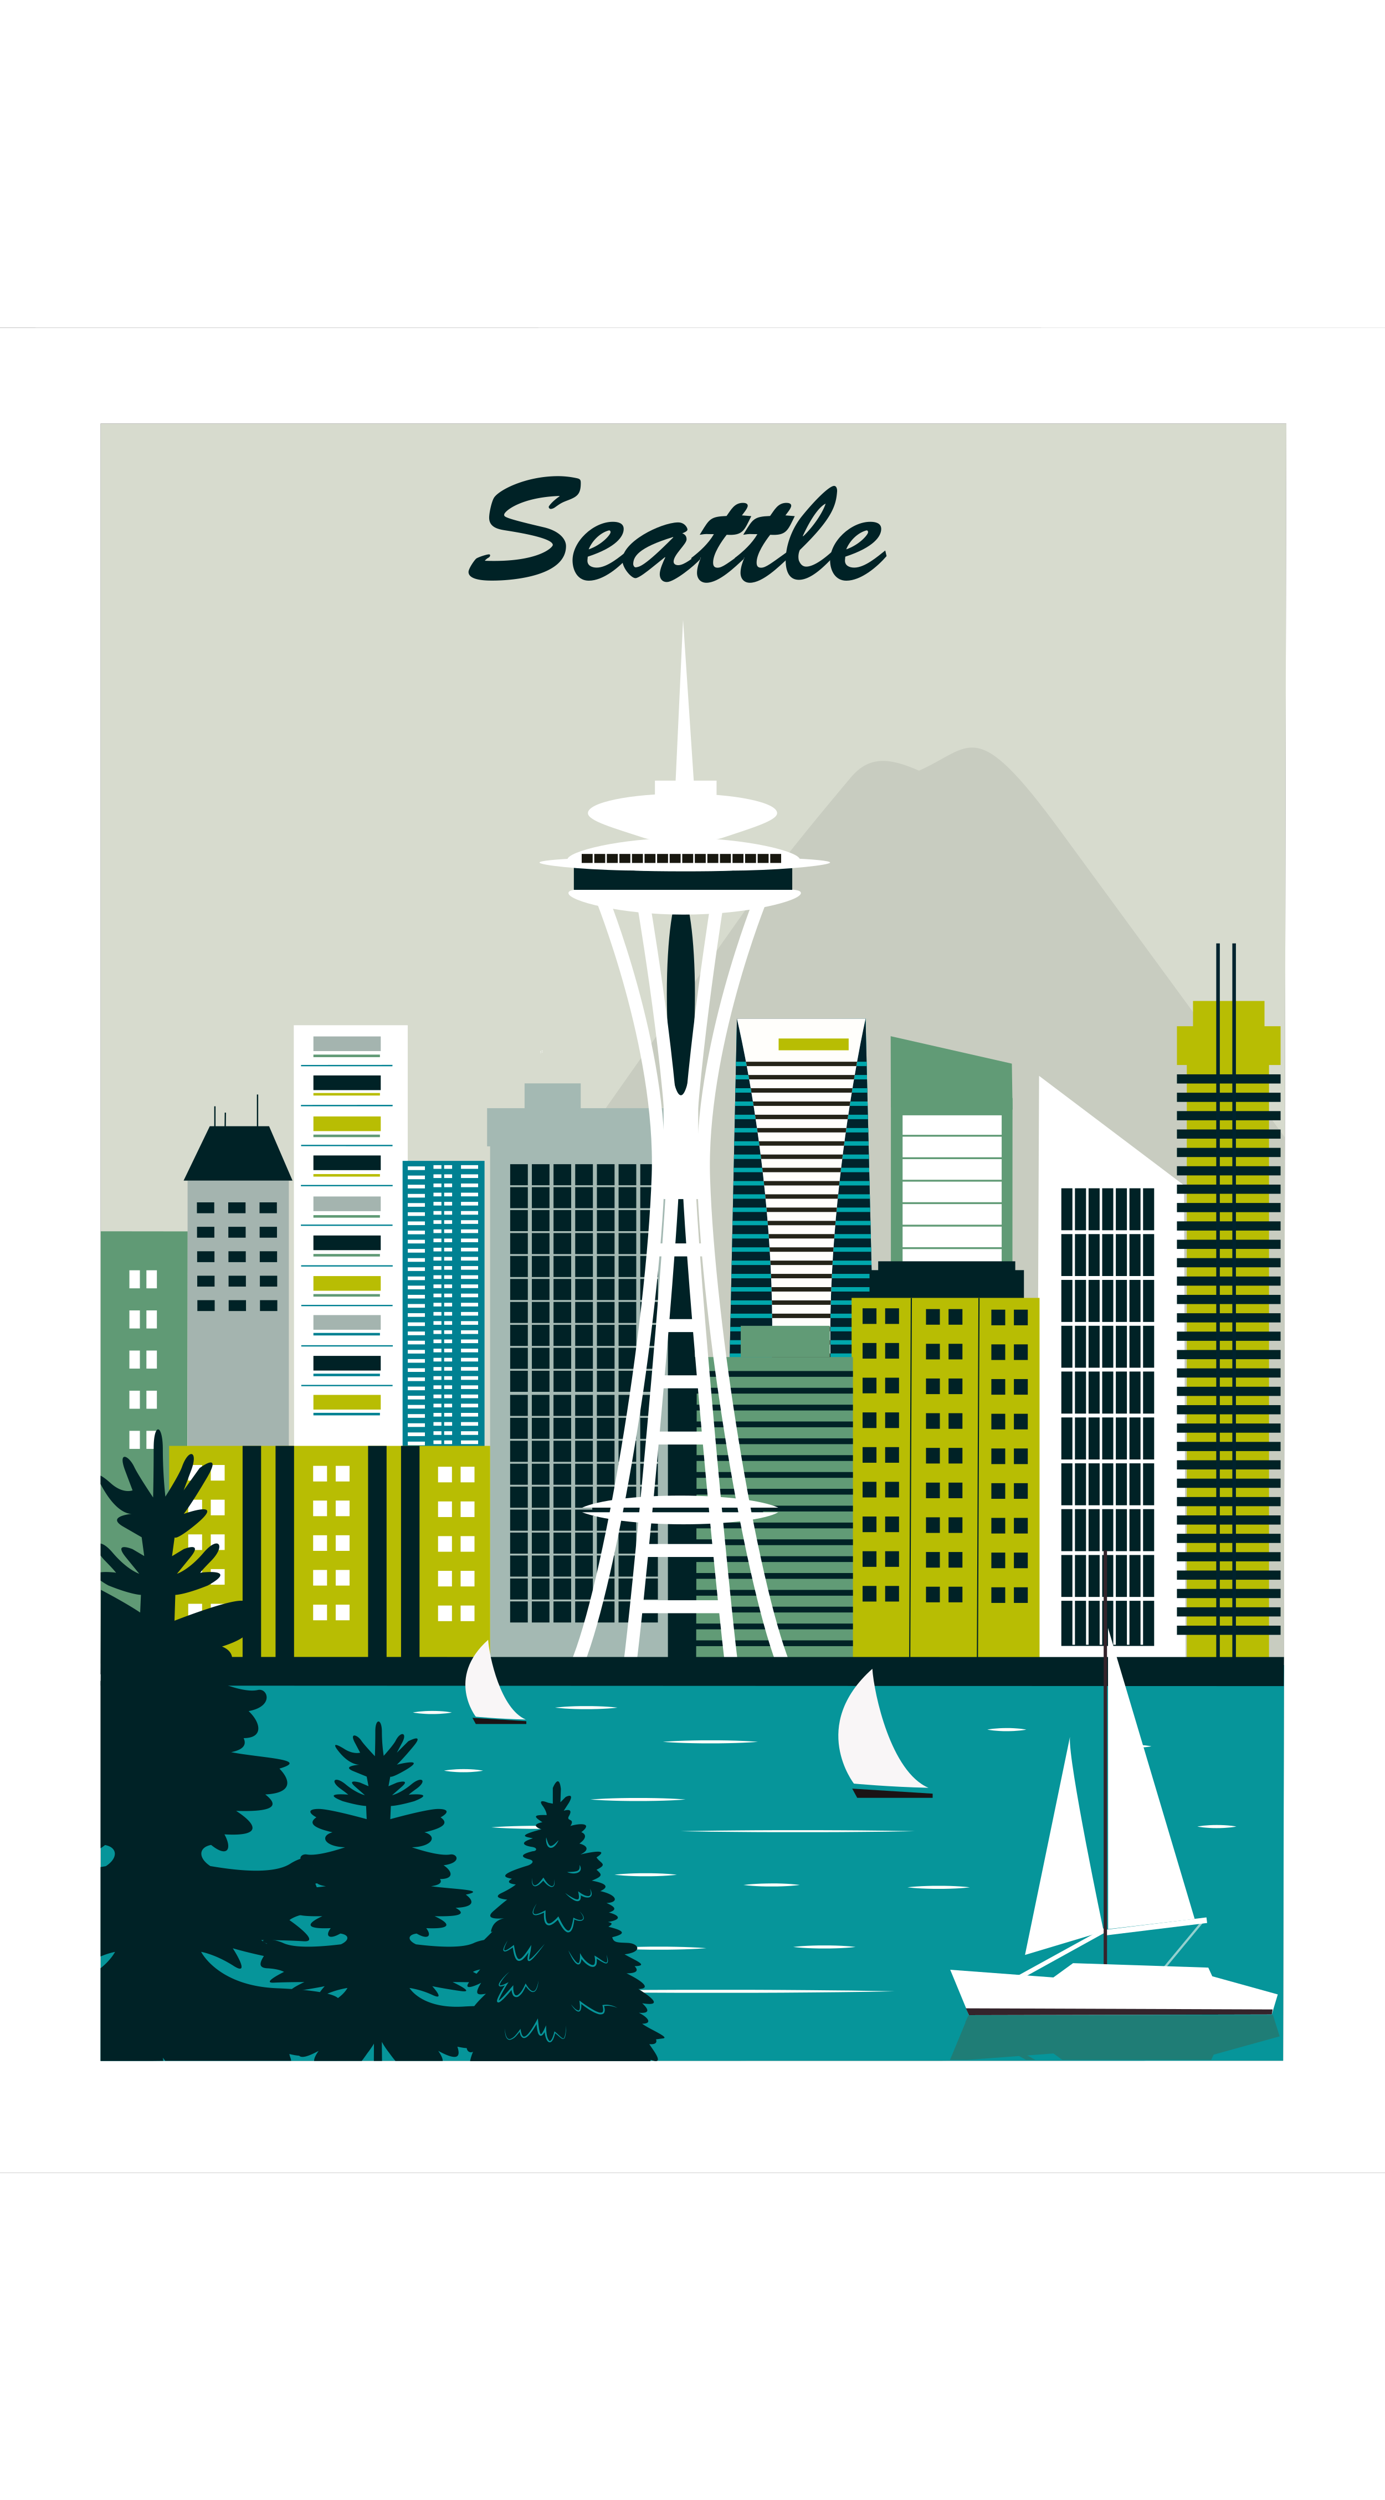 <svg width="800px" xmlns="http://www.w3.org/2000/svg" xmlns:xlink="http://www.w3.org/1999/xlink" viewBox="0 0 1084 1444"><rect x="0" y="0" width="1084" height="1444" fill="#333333" stroke="none"/><defs><style>.cls-1{fill:#00232c;}.cls-2{fill:none;}.cls-3{fill:#fffefb;}.cls-4{fill:#d7dbce;}.cls-31,.cls-4,.cls-5{fill-rule:evenodd;}.cls-10,.cls-5{fill:#fff;}.cls-31,.cls-6{fill:#002226;}.cls-7{fill:#c8ccc0;}.cls-8{fill:#a4b4af;}.cls-9{fill:#609a75;}.cls-11{fill:#a4b9b3;}.cls-12{fill:#619b76;}.cls-13{fill:#008192;}.cls-14{fill:#b8bd03;}.cls-15{fill:#00babe;}.cls-16{clip-path:url(#clip-path);}.cls-17{fill:#00a7ac;}.cls-18{clip-path:url(#clip-path-2);}.cls-19{fill:#50757f;}.cls-20{clip-path:url(#clip-path-3);}.cls-21{fill:#242318;}.cls-22{fill:#00232e;}.cls-23{fill:#f8d730;}.cls-24{fill:#18170f;}.cls-25{fill:#06959a;}.cls-26{fill:#1f7d76;}.cls-27{fill:#94d0ce;}.cls-28{fill:#34242b;}.cls-29{fill:#1b1315;}.cls-30{fill:#f9f6f7;}</style><clipPath id="clip-path"><polygon class="cls-1" points="685.77 885.85 569.38 885.85 576.77 540.82 677.46 540.82 685.77 885.85"/></clipPath><clipPath id="clip-path-2"><path class="cls-2" d="M656.52,886.72c-27.4.86-35.72,0-58.81-.29,23.09-164.3-20.94-345.62-20.94-345.62H677.46S633.43,737.11,656.52,886.72Z"/></clipPath><clipPath id="clip-path-3"><polygon class="cls-3" points="685.77 885.85 569.38 885.85 576.77 540.82 677.46 539.95 685.77 885.85"/></clipPath></defs><g id="Layer_2" data-name="Layer 2"><g id="Layer_1-2" data-name="Layer 1"><polygon class="cls-4" points="1004.27 1356.33 78.75 1356.5 78.75 75.17 1006.8 75.17 1004.27 1356.33"/><path class="cls-5" d="M0,.08V1444H1084V0ZM1004.27,1356.33l-925.52.17,0-1281.33h928Z"/><path class="cls-6" d="M425.73,156.35c11.78,2.8,17.27,9,17.27,14.69,0,23.22-40.72,27-57.52,27-4.54,0-18.78,0-18.78-6.76,0-2.45,4.09-8.64,5.95-10.39,1.4-1.16,8.29-3.38,10-3.38.58,0,.93.12.93.82,0,1.16-1.17,1.75-2,2.21a13.56,13.56,0,0,0-2,1.75v.24c41.65,1.51,53.08-10.5,53.08-12.37,0-6-32.31-10.61-37.91-11.55-5.84-.93-11.9-2.8-11.9-9.8,0-3.85,1.87-12.36,3.73-15.51,3.62-6,24.73-17,50.28-17a70.06,70.06,0,0,1,14.7,1.63c2.68.58,3,1.52,3,3.85,0,8.63-2.92,10.62-9.8,13.3-5,1.87-5.95,2.45-10.5,5.71a6.91,6.91,0,0,1-2.91,1.17,1.63,1.63,0,0,1-1.87-1.75c0-.23,2.22-3.85,8.52-8.16l-.24-.24c-30.09,1.05-43,11.9-43.16,14.58C394.7,148,393.18,148.76,425.73,156.35Z"/><path class="cls-6" d="M492.34,178.86c-7.12,8.28-19.95,19.25-31.5,19.25-8.52,0-12.48-7.58-12.72-15.28-.46-15.29,16.45-30.92,31.62-30.8,3.73,0,8.4.93,8.4,5.6,0,5.72-5.72,14.35-28.12,21.7l-.23,2.56c-.35,4.44,3.5,6,7.23,6,8.28,0,18.08-8.51,24.27-13.41Zm-14.47-18.78c0-.82-.58-1.52-1.4-1.28-5.83,1.51-12.6,7.11-15.75,14.81C471,170.11,478,162.06,477.87,160.08Z"/><path class="cls-6" d="M509.71,188.31c-2.21,1.75-9.68,7.82-12.36,7.82-3.27,0-10-7.7-10.27-13.77-.46-14.58,29.87-29.51,43.4-29.86,5.36-.12,7.58,4.2,7.58,5.6s-3,2.56-4.08,2.91c2.21.94,3.38,2.22,3.38,4.78,0,3.74-10.15,11.9-10.15,17.39,0,2,1.75,2.8,3.62,2.8,4.9,0,11.55-5.95,16.56-9.34l.94,4.32c-5,5.72-20.65,18.2-26.37,18.2-3.85,0-5.6-2.8-5.6-6.18,0-3.74,2.8-9.92,4.32-13.07l-.23-.23Zm-14.11-3c.12.58.58,2.68,2.33,2.33,2.33-.47,5.95-.12,29.05-23.45l-.23-.23C499,172.44,495.6,179.56,495.6,185.28Z"/><path class="cls-6" d="M588,147.6c-5.49,11.08-6.42,15.4-19.25,14.58-4,5.13-10.62,14.7-10.62,21.7,0,2.56.82,4.08,3.5,4.08,3.74,0,7.93-3.5,20.07-12.13l.58,5.13c-6.88,6.3-19.48,18.78-29.4,18.78-4.55,0-7.35-3.15-7.35-7.81,0-3.85,1.52-8.29,3-11.67l-.24-.23-6,4.78-1.28-4.43c7-5.37,13.42-11.32,17.73-18.67-7.11,0-4.9-.46-11.08.47l1.28-2.1c6.3-10.27,7.24-12.13,19.72-12.6,3.5-4.78,6.06-10.27,12.83-10.27,1.52,0,3.73.35,3.73,2.22,0,2.1-3.38,5.95-4.55,7.58Z"/><path class="cls-6" d="M622.05,147.6c-5.49,11.08-6.42,15.4-19.25,14.58-4,5.13-10.62,14.7-10.62,21.7,0,2.56.82,4.08,3.5,4.08,3.74,0,7.93-3.5,20.07-12.13l.58,5.13c-6.88,6.3-19.48,18.78-29.4,18.78-4.55,0-7.35-3.15-7.35-7.81,0-3.85,1.52-8.29,3-11.67l-.24-.23-6,4.78-1.28-4.43c7-5.37,13.42-11.32,17.73-18.67-7.11,0-4.9-.46-11.08.47l1.28-2.1c6.3-10.27,7.24-12.13,19.72-12.6,3.5-4.78,6.06-10.27,12.83-10.27,1.52,0,3.73.35,3.73,2.22,0,2.1-3.38,5.95-4.55,7.58Z"/><path class="cls-6" d="M652.72,179c-6.41,6.65-17.38,18.43-27.41,18.43-8.52,0-10.38-8.28-10.38-15.17,0-12.25,5.25-25.43,12.83-34.76,10.27-12.71,21.35-23.56,25.08-23.56,2,0,2.45,2.8,2.33,4.31-.81,11.08-3.85,21.35-29.16,45.85a13.08,13.08,0,0,0-.82,8c1,2.68,2.69,5,5.84,5,6.41,0,15.39-7.46,20.06-11.66Zm-24.14-15.63c8.28-7.7,15.51-18.9,17.61-25.55-5.72,2.8-12.36,13.3-17.85,25.31Z"/><path class="cls-6" d="M693.9,178.86c-7.12,8.28-19.95,19.25-31.5,19.25-8.51,0-12.48-7.58-12.71-15.28-.47-15.29,16.45-30.92,31.61-30.8,3.73,0,8.4.93,8.4,5.6,0,5.72-5.72,14.35-28.11,21.7l-.24,2.56c-.35,4.44,3.5,6,7.24,6,8.28,0,18.08-8.51,24.26-13.41Zm-14.47-18.78c0-.82-.58-1.52-1.4-1.28-5.83,1.51-12.59,7.11-15.74,14.81C672.55,170.11,679.55,162.06,679.43,160.08Z"/><path class="cls-7" d="M1005.5,633.6S897,485.51,829.89,393.89s-69.12-65.44-110.6-47.11C695.59,336.31,680,335.36,666,352c-27.14,32.26-61.41,73.91-86.9,109.94C549.45,503.84,387.33,734.1,387.33,734.1l-1.12,307,618.67.86Z"/><rect class="cls-8" x="146.82" y="667.59" width="79.25" height="381.55"/><rect class="cls-6" x="154.12" y="684.61" width="13.56" height="8.51"/><rect class="cls-6" x="178.63" y="684.61" width="13.56" height="8.51"/><rect class="cls-6" x="203.14" y="684.61" width="13.56" height="8.51"/><rect class="cls-6" x="154.21" y="703.74" width="13.56" height="8.51"/><rect class="cls-6" x="178.72" y="703.74" width="13.56" height="8.51"/><rect class="cls-6" x="203.22" y="703.74" width="13.56" height="8.51"/><rect class="cls-6" x="154.3" y="722.88" width="13.56" height="8.51"/><rect class="cls-6" x="178.8" y="722.88" width="13.56" height="8.51"/><rect class="cls-6" x="203.31" y="722.88" width="13.56" height="8.51"/><rect class="cls-6" x="154.38" y="742.02" width="13.56" height="8.51"/><rect class="cls-6" x="178.89" y="742.02" width="13.56" height="8.51"/><rect class="cls-6" x="203.4" y="742.02" width="13.56" height="8.51"/><rect class="cls-6" x="154.47" y="761.15" width="13.56" height="8.51"/><rect class="cls-6" x="178.98" y="761.15" width="13.56" height="8.51"/><rect class="cls-6" x="203.48" y="761.15" width="13.56" height="8.51"/><polygon class="cls-6" points="228.94 667.59 143.7 667.59 164.2 625.03 210.6 625.03 228.94 667.59"/><rect class="cls-6" x="167.68" y="609.43" width="1.04" height="22.7"/><polygon class="cls-6" points="176.71 630.73 175.67 630.69 175.86 614.37 176.9 614.41 176.71 630.73"/><rect class="cls-6" x="201.05" y="600.21" width="1.04" height="37.59"/><polygon class="cls-9" points="146.32 1045.63 78.83 1045.63 78.83 707.25 146.83 707.33 146.32 1045.63"/><rect class="cls-10" x="101.28" y="737.76" width="8.2" height="14.13"/><rect class="cls-10" x="114.59" y="737.76" width="8.19" height="14.13"/><rect class="cls-10" x="101.28" y="769.17" width="8.2" height="14.13"/><rect class="cls-10" x="114.59" y="769.17" width="8.19" height="14.13"/><rect class="cls-10" x="101.28" y="800.58" width="8.2" height="14.13"/><rect class="cls-10" x="114.59" y="800.58" width="8.19" height="14.13"/><rect class="cls-10" x="101.28" y="831.99" width="8.2" height="14.13"/><rect class="cls-10" x="114.59" y="831.99" width="8.19" height="14.13"/><rect class="cls-10" x="101.28" y="863.4" width="8.2" height="14.13"/><rect class="cls-10" x="114.59" y="863.4" width="8.19" height="14.13"/><polygon class="cls-10" points="927.91 1044.18 811.27 1044.18 813.26 585.62 926.72 671.28 927.91 1044.18"/><rect class="cls-6" x="828.69" y="670.53" width="76.6" height="361.8"/><path class="cls-10" d="M909.32,1034.73H826.38V667.1h82.94Zm-78.65-3h72.65V673.58H830.67Z"/><rect class="cls-10" x="829.68" y="993.4" width="74.63" height="3.01"/><rect class="cls-10" x="829.68" y="957.58" width="74.63" height="3"/><rect class="cls-10" x="829.68" y="921.66" width="74.63" height="3.01"/><rect class="cls-10" x="829.68" y="885.83" width="74.63" height="3.01"/><rect class="cls-10" x="829.68" y="849.92" width="74.63" height="3.01"/><rect class="cls-10" x="829.68" y="814.01" width="74.63" height="3"/><rect class="cls-10" x="829.68" y="778.18" width="74.63" height="3.01"/><rect class="cls-10" x="829.68" y="742.27" width="74.63" height="3.01"/><rect class="cls-10" x="829.68" y="706.44" width="74.63" height="3.01"/><rect class="cls-10" x="892.66" y="672.03" width="1.98" height="358.79"/><rect class="cls-10" x="882" y="672.03" width="1.98" height="358.79"/><rect class="cls-10" x="871.34" y="672.03" width="1.98" height="358.79"/><rect class="cls-10" x="860.67" y="672.03" width="1.98" height="358.79"/><rect class="cls-10" x="850.01" y="672.03" width="1.98" height="358.79"/><rect class="cls-10" x="839.35" y="672.03" width="1.98" height="358.79"/><rect class="cls-11" x="383.6" y="636.77" width="145.8" height="407.45"/><rect class="cls-11" x="381.23" y="610.92" width="149.77" height="29.86"/><polygon class="cls-5" points="423.35 566.76 423.11 566.66 422.89 566.79 422.92 566.54 422.72 566.38 422.97 566.32 423.06 566.08 423.19 566.3 423.45 566.32 423.28 566.51 423.35 566.76"/><polygon class="cls-5" points="424.57 566.26 424.33 566.17 424.12 566.3 424.14 566.05 423.94 565.88 424.19 565.83 424.29 565.59 424.42 565.81 424.67 565.83 424.5 566.02 424.57 566.26"/><polygon class="cls-5" points="423.47 567.84 423.24 567.74 423.02 567.88 423.04 567.62 422.85 567.46 423.1 567.4 423.19 567.17 423.32 567.38 423.57 567.4 423.41 567.59 423.47 567.84"/><polygon class="cls-5" points="424.69 567.35 424.46 567.25 424.24 567.38 424.27 567.13 424.07 566.97 424.32 566.91 424.41 566.67 424.54 566.89 424.8 566.91 424.63 567.1 424.69 567.35"/><rect class="cls-11" x="410.57" y="591.5" width="43.94" height="26.96"/><rect class="cls-6" x="396.5" y="654.25" width="120.75" height="360"/><path class="cls-11" d="M518.05,1014.89H396.12V833.75H518.05Zm-118.78-1.5H514.9V835.25H399.27Z"/><rect class="cls-11" x="397.7" y="995.4" width="118.78" height="1.5"/><rect class="cls-11" x="397.7" y="977.47" width="118.78" height="1.5"/><rect class="cls-11" x="397.7" y="959.49" width="118.78" height="1.5"/><rect class="cls-11" x="397.7" y="941.55" width="118.78" height="1.5"/><rect class="cls-11" x="397.7" y="923.57" width="118.78" height="1.5"/><rect class="cls-11" x="397.7" y="905.59" width="118.78" height="1.5"/><rect class="cls-11" x="397.7" y="887.65" width="118.78" height="1.5"/><rect class="cls-11" x="397.7" y="869.67" width="118.78" height="1.5"/><rect class="cls-11" x="397.7" y="851.73" width="118.78" height="1.5"/><rect class="cls-11" x="497.94" y="834.5" width="3.15" height="179.63"/><rect class="cls-11" x="480.97" y="834.5" width="3.15" height="179.63"/><rect class="cls-11" x="464.01" y="834.5" width="3.15" height="179.63"/><rect class="cls-11" x="447.02" y="834.5" width="3.15" height="179.63"/><rect class="cls-11" x="430.05" y="834.5" width="3.15" height="179.63"/><rect class="cls-11" x="413.09" y="834.5" width="3.15" height="179.63"/><path class="cls-11" d="M518.08,834.38H396.16V653.24H518.08ZM399.3,832.87H514.93V654.74H399.3Z"/><rect class="cls-11" x="397.73" y="814.89" width="118.78" height="1.5"/><rect class="cls-11" x="397.73" y="796.95" width="118.78" height="1.5"/><rect class="cls-11" x="397.73" y="778.97" width="118.78" height="1.5"/><rect class="cls-11" x="397.73" y="761.03" width="118.78" height="1.5"/><rect class="cls-11" x="397.73" y="743.05" width="118.78" height="1.51"/><rect class="cls-11" x="397.73" y="725.07" width="118.78" height="1.5"/><rect class="cls-11" x="397.73" y="707.14" width="118.78" height="1.5"/><rect class="cls-11" x="397.73" y="689.15" width="118.78" height="1.51"/><rect class="cls-11" x="397.73" y="671.22" width="118.78" height="1.5"/><rect class="cls-11" x="497.97" y="653.99" width="3.15" height="179.63"/><rect class="cls-11" x="481" y="653.99" width="3.15" height="179.63"/><rect class="cls-11" x="464.04" y="653.99" width="3.15" height="179.63"/><rect class="cls-11" x="447.05" y="653.99" width="3.15" height="179.63"/><rect class="cls-11" x="430.08" y="653.99" width="3.15" height="179.63"/><rect class="cls-11" x="413.12" y="653.99" width="3.15" height="179.63"/><polygon class="cls-12" points="792.52 612.03 697.26 610.24 697.1 554.57 791.95 576.06 792.52 612.03"/><polygon class="cls-12" points="792.28 993.02 697.27 993.95 697.27 602.97 792.46 602.97 792.28 993.02"/><rect class="cls-12" x="705.39" y="615.49" width="79.7" height="320.68"/><rect class="cls-10" x="704.99" y="616.49" width="79.19" height="351"/><path class="cls-12" d="M786.14,791.53H704.33V614.14h81.81Zm-79.7-1.47H784V615.62H706.44Z"/><rect class="cls-12" x="705.39" y="772.45" width="79.7" height="1.47"/><rect class="cls-12" x="705.39" y="754.88" width="79.7" height="1.47"/><rect class="cls-12" x="705.39" y="737.27" width="79.7" height="1.47"/><rect class="cls-12" x="705.39" y="719.71" width="79.7" height="1.47"/><rect class="cls-12" x="705.39" y="702.1" width="79.7" height="1.48"/><rect class="cls-12" x="705.39" y="684.49" width="79.7" height="1.47"/><rect class="cls-12" x="705.39" y="666.93" width="79.7" height="1.47"/><rect class="cls-12" x="705.39" y="649.32" width="79.7" height="1.47"/><rect class="cls-12" x="705.39" y="631.75" width="79.7" height="1.47"/><path class="cls-12" d="M786.19,969.48h-81.8V790.17h81.8ZM706.5,968h77.58V791.66H706.5Z"/><rect class="cls-12" x="705.45" y="950.19" width="79.68" height="1.49"/><rect class="cls-12" x="705.45" y="932.44" width="79.68" height="1.49"/><rect class="cls-12" x="705.45" y="914.64" width="79.68" height="1.49"/><rect class="cls-12" x="705.45" y="896.88" width="79.68" height="1.49"/><rect class="cls-12" x="705.45" y="879.08" width="79.68" height="1.49"/><rect class="cls-12" x="705.45" y="861.28" width="79.68" height="1.49"/><rect class="cls-12" x="705.45" y="843.53" width="79.68" height="1.49"/><rect class="cls-12" x="705.45" y="825.73" width="79.68" height="1.49"/><rect class="cls-12" x="705.45" y="807.97" width="79.68" height="1.49"/><polygon class="cls-10" points="319.16 917.29 230.22 916.97 229.93 545.98 319.11 545.98 319.16 917.29"/><polygon class="cls-13" points="307.13 578.12 235.61 578.11 235.61 577.07 307.19 577.02 307.13 578.12"/><polygon class="cls-13" points="307.25 609.43 235.51 609.43 235.56 608.34 307.33 608.28 307.25 609.43"/><polygon class="cls-13" points="307.22 640.68 235.66 640.62 235.66 639.57 307.22 639.6 307.22 640.68"/><rect class="cls-13" x="235.51" y="670.97" width="71.8" height="1.04"/><rect class="cls-13" x="235.48" y="701.97" width="71.75" height="1.04"/><rect class="cls-13" x="235.68" y="733.81" width="71.68" height="1.04"/><rect class="cls-13" x="235.8" y="764.82" width="71.46" height="1.04"/><rect class="cls-8" x="245.3" y="554.76" width="52.7" height="11.48"/><rect class="cls-6" x="245.3" y="585.29" width="52.7" height="11.48"/><rect class="cls-14" x="245.3" y="617.38" width="52.7" height="11.48"/><rect class="cls-6" x="245.3" y="647.91" width="52.7" height="11.48"/><rect class="cls-8" x="245.3" y="680.01" width="52.69" height="11.48"/><rect class="cls-6" x="245.3" y="710.53" width="52.69" height="11.48"/><rect class="cls-14" x="245.3" y="742.3" width="52.69" height="11.48"/><rect class="cls-8" x="245.3" y="772.82" width="52.69" height="11.48"/><rect class="cls-13" x="235.8" y="796.39" width="71.63" height="1.04"/><rect class="cls-13" x="235.8" y="827.44" width="71.46" height="1.04"/><rect class="cls-6" x="245.3" y="804.75" width="52.69" height="11.48"/><rect class="cls-14" x="245.3" y="835.28" width="52.69" height="11.48"/><rect class="cls-9" x="245.3" y="568.98" width="52.06" height="1.99"/><rect class="cls-14" x="245.3" y="599.03" width="52.06" height="1.99"/><rect class="cls-9" x="245.3" y="631.59" width="52.06" height="1.99"/><rect class="cls-14" x="245.3" y="662.47" width="52.06" height="1.99"/><rect class="cls-9" x="245.3" y="694.61" width="52.06" height="1.99"/><rect class="cls-9" x="245.3" y="725" width="52.06" height="1.99"/><rect class="cls-9" x="245.3" y="756.39" width="52.06" height="1.99"/><rect class="cls-13" x="245.3" y="786.78" width="52.06" height="1.99"/><rect class="cls-13" x="245.3" y="818.67" width="52.06" height="1.99"/><rect class="cls-13" x="245.3" y="849.31" width="52.06" height="1.99"/><polygon class="cls-15" points="685.77 886.72 569.38 886.72 576.77 541.68 677.46 540.82 685.77 886.72"/><polygon class="cls-1" points="685.77 885.85 569.38 885.85 576.77 540.82 677.46 540.82 685.77 885.85"/><g class="cls-16"><rect class="cls-17" x="567.53" y="574.54" width="117.32" height="3.46"/><rect class="cls-17" x="567.53" y="584.92" width="117.32" height="3.46"/><rect class="cls-17" x="567.53" y="595.29" width="117.32" height="3.46"/><rect class="cls-17" x="567.53" y="605.67" width="117.32" height="3.46"/><rect class="cls-17" x="567.53" y="616.05" width="117.32" height="3.46"/><rect class="cls-17" x="567.53" y="626.43" width="117.32" height="3.46"/><rect class="cls-17" x="567.53" y="636.8" width="117.32" height="3.46"/><rect class="cls-17" x="567.53" y="647.18" width="117.32" height="3.46"/><rect class="cls-17" x="567.53" y="657.56" width="117.32" height="3.46"/><rect class="cls-17" x="567.53" y="667.93" width="117.32" height="3.46"/><rect class="cls-17" x="567.53" y="678.31" width="117.32" height="3.46"/><rect class="cls-17" x="567.53" y="688.69" width="117.32" height="3.46"/><rect class="cls-17" x="567.53" y="699.07" width="117.32" height="3.46"/><rect class="cls-17" x="567.53" y="709.44" width="117.32" height="3.46"/><rect class="cls-17" x="567.53" y="719.82" width="117.32" height="3.46"/><rect class="cls-17" x="567.53" y="730.2" width="117.32" height="3.46"/><rect class="cls-17" x="567.53" y="740.57" width="117.32" height="3.46"/><rect class="cls-17" x="567.53" y="750.95" width="117.32" height="3.46"/><rect class="cls-17" x="567.53" y="761.33" width="117.32" height="3.46"/><rect class="cls-17" x="567.53" y="771.7" width="117.32" height="3.46"/><rect class="cls-17" x="567.53" y="782.08" width="117.32" height="3.46"/><rect class="cls-17" x="567.53" y="792.46" width="117.32" height="3.46"/><rect class="cls-17" x="567.53" y="802.84" width="117.32" height="3.46"/><rect class="cls-17" x="567.53" y="813.21" width="117.32" height="3.46"/><rect class="cls-17" x="567.53" y="823.59" width="117.32" height="3.46"/><rect class="cls-17" x="567.53" y="833.97" width="117.32" height="3.46"/></g><g class="cls-18"><polygon class="cls-19" points="685.77 886.72 569.38 886.72 576.77 541.68 677.46 540.82 685.77 886.72"/><polygon class="cls-3" points="685.77 885.85 569.38 885.85 576.77 540.82 677.46 539.95 685.77 885.85"/><g class="cls-20"><rect class="cls-21" x="567.53" y="574.54" width="117.32" height="3.46"/><rect class="cls-21" x="567.53" y="584.92" width="117.32" height="3.46"/><rect class="cls-21" x="567.53" y="595.29" width="117.32" height="3.46"/><rect class="cls-21" x="567.53" y="605.67" width="117.32" height="3.46"/><rect class="cls-21" x="567.53" y="616.05" width="117.32" height="3.46"/><rect class="cls-21" x="567.53" y="626.43" width="117.32" height="3.46"/><rect class="cls-21" x="567.53" y="636.8" width="117.32" height="3.46"/><rect class="cls-21" x="567.53" y="647.18" width="117.32" height="3.46"/><rect class="cls-21" x="567.53" y="657.56" width="117.32" height="3.46"/><rect class="cls-21" x="567.53" y="667.93" width="117.32" height="3.46"/><rect class="cls-21" x="567.53" y="678.31" width="117.32" height="3.46"/><rect class="cls-21" x="567.53" y="688.69" width="117.32" height="3.46"/><rect class="cls-21" x="567.53" y="699.07" width="117.32" height="3.46"/><rect class="cls-21" x="567.53" y="709.44" width="117.32" height="3.46"/><rect class="cls-21" x="567.53" y="719.82" width="117.32" height="3.46"/><rect class="cls-21" x="567.53" y="730.2" width="117.32" height="3.46"/><rect class="cls-21" x="567.53" y="740.57" width="117.32" height="3.46"/><rect class="cls-21" x="567.53" y="750.95" width="117.32" height="3.46"/><rect class="cls-21" x="567.53" y="761.33" width="117.32" height="3.46"/><rect class="cls-21" x="567.53" y="771.7" width="117.32" height="3.46"/><rect class="cls-21" x="567.53" y="782.08" width="117.32" height="3.46"/><rect class="cls-21" x="567.53" y="792.46" width="117.32" height="3.46"/><rect class="cls-21" x="567.53" y="802.84" width="117.32" height="3.46"/><rect class="cls-21" x="567.53" y="813.21" width="117.32" height="3.46"/><rect class="cls-21" x="567.53" y="823.59" width="117.32" height="3.46"/><rect class="cls-21" x="567.53" y="833.97" width="117.32" height="3.46"/></g></g><rect class="cls-14" x="609.41" y="556.38" width="54.81" height="9.22"/><rect class="cls-14" x="928.88" y="573.51" width="64.34" height="467.4"/><rect class="cls-6" x="921.15" y="584.42" width="81.13" height="7.19"/><rect class="cls-6" x="921.15" y="598.8" width="81.13" height="7.19"/><rect class="cls-6" x="921.15" y="613.19" width="81.13" height="7.19"/><rect class="cls-6" x="921.15" y="627.57" width="81.13" height="7.19"/><rect class="cls-6" x="921.15" y="641.95" width="81.13" height="7.19"/><rect class="cls-6" x="921.15" y="656.33" width="81.13" height="7.19"/><rect class="cls-6" x="921.15" y="670.71" width="81.13" height="7.19"/><rect class="cls-6" x="921.15" y="685.09" width="81.13" height="7.19"/><rect class="cls-6" x="921.15" y="699.48" width="81.13" height="7.19"/><rect class="cls-6" x="921.15" y="713.86" width="81.13" height="7.19"/><rect class="cls-6" x="921.15" y="728.24" width="81.13" height="7.19"/><rect class="cls-6" x="921.15" y="742.62" width="81.13" height="7.19"/><rect class="cls-6" x="921.15" y="757" width="81.13" height="7.19"/><rect class="cls-6" x="921.15" y="771.38" width="81.13" height="7.19"/><rect class="cls-6" x="921.15" y="785.76" width="81.13" height="7.19"/><rect class="cls-6" x="921.15" y="800.15" width="81.13" height="7.19"/><rect class="cls-6" x="921.15" y="814.53" width="81.13" height="7.19"/><rect class="cls-6" x="921.15" y="828.91" width="81.13" height="7.19"/><rect class="cls-6" x="921.15" y="843.29" width="81.13" height="7.19"/><rect class="cls-6" x="921.15" y="857.67" width="81.13" height="7.19"/><rect class="cls-6" x="921.15" y="872.05" width="81.13" height="7.19"/><rect class="cls-6" x="921.15" y="886.44" width="81.13" height="7.19"/><rect class="cls-6" x="921.15" y="900.82" width="81.13" height="7.19"/><rect class="cls-6" x="921.15" y="915.2" width="81.13" height="7.19"/><rect class="cls-6" x="921.15" y="929.58" width="81.13" height="7.19"/><rect class="cls-6" x="921.15" y="943.96" width="81.13" height="7.19"/><rect class="cls-6" x="921.15" y="958.34" width="81.13" height="7.19"/><rect class="cls-6" x="921.15" y="972.73" width="81.13" height="7.19"/><rect class="cls-6" x="921.15" y="987.11" width="81.13" height="7.19"/><rect class="cls-6" x="921.15" y="1001.49" width="81.13" height="7.19"/><polyline class="cls-6" points="921.15 1023.06 921.15 1015.87 1002.28 1015.87 1002.28 1023.06"/><rect class="cls-14" x="921.15" y="546.78" width="81.13" height="30.34"/><rect class="cls-14" x="933.74" y="527.01" width="55.95" height="30.34"/><rect class="cls-22" x="951.92" y="481.95" width="2.8" height="559.49"/><rect class="cls-22" x="964.51" y="481.95" width="2.8" height="559.49"/><rect class="cls-13" x="315.09" y="652.15" width="64.14" height="310.77"/><rect class="cls-10" x="360.81" y="655.5" width="13.4" height="2.87"/><rect class="cls-10" x="360.81" y="662.68" width="13.4" height="2.87"/><rect class="cls-10" x="360.81" y="669.86" width="13.4" height="2.87"/><rect class="cls-10" x="360.81" y="677.04" width="13.4" height="2.87"/><rect class="cls-10" x="360.81" y="684.22" width="13.4" height="2.87"/><rect class="cls-10" x="360.81" y="691.4" width="13.4" height="2.87"/><rect class="cls-10" x="360.81" y="698.58" width="13.4" height="2.87"/><rect class="cls-10" x="360.81" y="705.76" width="13.4" height="2.87"/><rect class="cls-10" x="360.81" y="712.94" width="13.4" height="2.87"/><rect class="cls-10" x="360.81" y="720.12" width="13.4" height="2.87"/><rect class="cls-10" x="360.81" y="727.3" width="13.4" height="2.87"/><rect class="cls-10" x="360.81" y="734.48" width="13.4" height="2.87"/><rect class="cls-10" x="360.81" y="741.66" width="13.4" height="2.87"/><rect class="cls-10" x="360.81" y="748.84" width="13.4" height="2.87"/><rect class="cls-10" x="360.81" y="756.02" width="13.4" height="2.87"/><rect class="cls-10" x="360.81" y="763.2" width="13.4" height="2.87"/><rect class="cls-10" x="360.81" y="770.38" width="13.4" height="2.87"/><rect class="cls-10" x="360.81" y="777.56" width="13.4" height="2.87"/><rect class="cls-10" x="360.81" y="784.74" width="13.4" height="2.87"/><rect class="cls-10" x="360.81" y="791.92" width="13.4" height="2.87"/><rect class="cls-10" x="360.81" y="799.1" width="13.4" height="2.87"/><rect class="cls-10" x="360.81" y="806.28" width="13.4" height="2.87"/><rect class="cls-10" x="360.81" y="813.46" width="13.4" height="2.87"/><rect class="cls-10" x="360.81" y="820.64" width="13.4" height="2.87"/><rect class="cls-10" x="360.81" y="827.82" width="13.4" height="2.87"/><rect class="cls-10" x="360.81" y="835" width="13.4" height="2.87"/><rect class="cls-10" x="360.81" y="842.18" width="13.4" height="2.87"/><rect class="cls-10" x="360.81" y="849.37" width="13.4" height="2.87"/><rect class="cls-10" x="360.81" y="856.55" width="13.4" height="2.87"/><rect class="cls-10" x="360.81" y="863.73" width="13.4" height="2.87"/><rect class="cls-10" x="360.81" y="870.91" width="13.4" height="2.87"/><rect class="cls-10" x="360.81" y="878.09" width="13.4" height="2.87"/><rect class="cls-10" x="360.81" y="885.27" width="13.4" height="2.87"/><rect class="cls-10" x="360.81" y="892.45" width="13.4" height="2.87"/><rect class="cls-10" x="319.16" y="656.46" width="13.4" height="2.87"/><rect class="cls-10" x="319.16" y="663.64" width="13.4" height="2.87"/><rect class="cls-10" x="319.16" y="670.82" width="13.4" height="2.87"/><rect class="cls-10" x="319.16" y="678" width="13.4" height="2.87"/><rect class="cls-10" x="319.16" y="685.18" width="13.4" height="2.87"/><rect class="cls-10" x="319.16" y="692.36" width="13.4" height="2.87"/><rect class="cls-10" x="319.16" y="699.54" width="13.4" height="2.87"/><rect class="cls-10" x="319.16" y="706.72" width="13.4" height="2.87"/><rect class="cls-10" x="319.16" y="713.9" width="13.4" height="2.87"/><rect class="cls-10" x="319.16" y="721.08" width="13.4" height="2.87"/><rect class="cls-10" x="319.16" y="728.26" width="13.4" height="2.87"/><rect class="cls-10" x="319.16" y="735.44" width="13.4" height="2.87"/><rect class="cls-10" x="319.16" y="742.62" width="13.4" height="2.87"/><rect class="cls-10" x="319.16" y="749.8" width="13.4" height="2.87"/><rect class="cls-10" x="319.16" y="756.98" width="13.4" height="2.87"/><rect class="cls-10" x="319.16" y="764.16" width="13.4" height="2.87"/><rect class="cls-10" x="319.16" y="771.34" width="13.4" height="2.87"/><rect class="cls-10" x="319.16" y="778.52" width="13.4" height="2.87"/><rect class="cls-10" x="319.16" y="785.7" width="13.4" height="2.87"/><rect class="cls-10" x="319.16" y="792.88" width="13.4" height="2.87"/><rect class="cls-10" x="319.16" y="800.06" width="13.4" height="2.87"/><rect class="cls-10" x="319.16" y="807.24" width="13.4" height="2.87"/><rect class="cls-10" x="319.16" y="814.42" width="13.4" height="2.87"/><rect class="cls-10" x="319.16" y="821.6" width="13.4" height="2.87"/><rect class="cls-10" x="319.16" y="828.78" width="13.4" height="2.87"/><rect class="cls-10" x="319.16" y="835.96" width="13.4" height="2.87"/><rect class="cls-10" x="319.16" y="843.14" width="13.4" height="2.87"/><rect class="cls-10" x="319.16" y="850.32" width="13.4" height="2.87"/><rect class="cls-10" x="319.16" y="857.5" width="13.4" height="2.87"/><rect class="cls-10" x="319.16" y="864.68" width="13.4" height="2.87"/><rect class="cls-10" x="319.16" y="871.86" width="13.4" height="2.87"/><rect class="cls-10" x="319.16" y="879.04" width="13.4" height="2.87"/><rect class="cls-10" x="319.16" y="886.22" width="13.4" height="2.87"/><rect class="cls-10" x="319.16" y="893.4" width="13.4" height="2.87"/><rect class="cls-10" x="347.64" y="655.5" width="6.22" height="2.87"/><rect class="cls-10" x="347.64" y="662.68" width="6.22" height="2.87"/><rect class="cls-10" x="347.64" y="669.86" width="6.22" height="2.87"/><rect class="cls-10" x="347.64" y="677.04" width="6.22" height="2.87"/><rect class="cls-10" x="347.64" y="684.22" width="6.22" height="2.87"/><rect class="cls-10" x="347.64" y="691.4" width="6.22" height="2.87"/><rect class="cls-10" x="347.64" y="698.58" width="6.22" height="2.87"/><rect class="cls-10" x="347.64" y="705.76" width="6.22" height="2.87"/><rect class="cls-10" x="347.64" y="712.94" width="6.22" height="2.87"/><rect class="cls-10" x="347.64" y="720.12" width="6.22" height="2.87"/><rect class="cls-10" x="347.64" y="727.3" width="6.22" height="2.87"/><rect class="cls-10" x="347.64" y="734.48" width="6.22" height="2.87"/><rect class="cls-10" x="347.64" y="741.66" width="6.22" height="2.87"/><rect class="cls-10" x="347.64" y="748.84" width="6.22" height="2.87"/><rect class="cls-10" x="347.64" y="756.02" width="6.22" height="2.87"/><rect class="cls-10" x="347.64" y="763.2" width="6.22" height="2.87"/><rect class="cls-10" x="347.64" y="770.38" width="6.22" height="2.87"/><rect class="cls-10" x="347.64" y="777.56" width="6.22" height="2.87"/><rect class="cls-10" x="347.64" y="784.74" width="6.22" height="2.87"/><rect class="cls-10" x="347.64" y="791.92" width="6.22" height="2.87"/><rect class="cls-10" x="347.64" y="799.1" width="6.22" height="2.87"/><rect class="cls-10" x="347.64" y="806.28" width="6.22" height="2.87"/><rect class="cls-10" x="347.64" y="813.46" width="6.22" height="2.87"/><rect class="cls-10" x="347.64" y="820.64" width="6.22" height="2.87"/><rect class="cls-10" x="347.64" y="827.82" width="6.22" height="2.87"/><rect class="cls-10" x="347.64" y="835" width="6.22" height="2.87"/><rect class="cls-10" x="347.64" y="842.18" width="6.22" height="2.87"/><rect class="cls-10" x="347.64" y="849.37" width="6.22" height="2.87"/><rect class="cls-10" x="347.64" y="856.55" width="6.22" height="2.87"/><rect class="cls-10" x="347.64" y="863.73" width="6.22" height="2.87"/><rect class="cls-10" x="347.64" y="870.91" width="6.22" height="2.87"/><rect class="cls-10" x="347.64" y="878.09" width="6.22" height="2.87"/><rect class="cls-10" x="347.64" y="885.27" width="6.22" height="2.87"/><rect class="cls-10" x="347.64" y="892.45" width="6.22" height="2.87"/><rect class="cls-10" x="339.27" y="655.5" width="6.22" height="2.87"/><rect class="cls-10" x="339.27" y="662.68" width="6.22" height="2.87"/><rect class="cls-10" x="339.27" y="669.86" width="6.22" height="2.87"/><rect class="cls-10" x="339.27" y="677.04" width="6.22" height="2.87"/><rect class="cls-10" x="339.27" y="684.22" width="6.22" height="2.87"/><rect class="cls-10" x="339.27" y="691.4" width="6.22" height="2.87"/><rect class="cls-10" x="339.27" y="698.58" width="6.22" height="2.87"/><rect class="cls-10" x="339.27" y="705.76" width="6.22" height="2.87"/><rect class="cls-10" x="339.27" y="712.94" width="6.22" height="2.87"/><rect class="cls-10" x="339.27" y="720.12" width="6.22" height="2.87"/><rect class="cls-10" x="339.27" y="727.3" width="6.22" height="2.87"/><rect class="cls-10" x="339.27" y="734.48" width="6.22" height="2.87"/><rect class="cls-10" x="339.27" y="741.66" width="6.22" height="2.87"/><rect class="cls-10" x="339.27" y="748.84" width="6.22" height="2.87"/><rect class="cls-10" x="339.27" y="756.02" width="6.22" height="2.87"/><rect class="cls-10" x="339.27" y="763.2" width="6.22" height="2.87"/><rect class="cls-10" x="339.27" y="770.38" width="6.22" height="2.87"/><rect class="cls-10" x="339.27" y="777.56" width="6.22" height="2.87"/><rect class="cls-10" x="339.27" y="784.74" width="6.22" height="2.87"/><rect class="cls-10" x="339.27" y="791.92" width="6.22" height="2.87"/><rect class="cls-10" x="339.27" y="799.1" width="6.22" height="2.87"/><rect class="cls-10" x="339.27" y="806.28" width="6.22" height="2.87"/><rect class="cls-10" x="339.27" y="813.46" width="6.22" height="2.87"/><rect class="cls-10" x="339.27" y="820.64" width="6.22" height="2.87"/><rect class="cls-10" x="339.27" y="827.82" width="6.22" height="2.87"/><rect class="cls-10" x="339.27" y="835" width="6.22" height="2.87"/><rect class="cls-10" x="339.27" y="842.18" width="6.22" height="2.87"/><rect class="cls-10" x="339.27" y="849.37" width="6.22" height="2.87"/><rect class="cls-10" x="339.27" y="856.55" width="6.22" height="2.87"/><rect class="cls-10" x="339.27" y="863.73" width="6.22" height="2.87"/><rect class="cls-10" x="339.27" y="870.91" width="6.22" height="2.87"/><rect class="cls-10" x="339.27" y="878.09" width="6.22" height="2.87"/><rect class="cls-10" x="339.27" y="885.27" width="6.22" height="2.87"/><rect class="cls-10" x="339.27" y="892.45" width="6.22" height="2.87"/><rect class="cls-23" x="364.88" y="902.98" width="8.62" height="17.23"/><rect class="cls-23" x="349.56" y="902.98" width="8.62" height="17.23"/><rect class="cls-23" x="334.24" y="902.98" width="8.62" height="17.23"/><rect class="cls-23" x="318.92" y="902.98" width="8.62" height="17.23"/><rect class="cls-14" x="132.38" y="875.19" width="251.21" height="170.19"/><rect class="cls-10" x="147.32" y="890.13" width="10.86" height="12.22"/><rect class="cls-10" x="164.97" y="890.13" width="10.86" height="12.22"/><rect class="cls-10" x="147.32" y="917.29" width="10.86" height="12.22"/><rect class="cls-10" x="164.97" y="917.29" width="10.86" height="12.22"/><rect class="cls-10" x="147.32" y="944.44" width="10.86" height="12.22"/><rect class="cls-10" x="164.97" y="944.44" width="10.86" height="12.22"/><rect class="cls-10" x="147.32" y="971.6" width="10.86" height="12.22"/><rect class="cls-10" x="164.97" y="971.6" width="10.86" height="12.22"/><rect class="cls-10" x="147.32" y="998.76" width="10.86" height="12.22"/><rect class="cls-10" x="164.97" y="998.76" width="10.86" height="12.22"/><rect class="cls-10" x="245.09" y="890.81" width="10.86" height="12.22"/><rect class="cls-10" x="262.74" y="890.81" width="10.86" height="12.22"/><rect class="cls-10" x="245.09" y="917.97" width="10.86" height="12.22"/><rect class="cls-10" x="262.74" y="917.97" width="10.86" height="12.22"/><rect class="cls-10" x="245.09" y="945.12" width="10.86" height="12.22"/><rect class="cls-10" x="262.74" y="945.12" width="10.86" height="12.22"/><rect class="cls-10" x="245.09" y="972.28" width="10.86" height="12.22"/><rect class="cls-10" x="262.74" y="972.28" width="10.86" height="12.22"/><rect class="cls-10" x="245.09" y="999.44" width="10.86" height="12.22"/><rect class="cls-10" x="262.74" y="999.44" width="10.86" height="12.22"/><rect class="cls-10" x="342.86" y="891.49" width="10.86" height="12.22"/><rect class="cls-10" x="360.51" y="891.49" width="10.86" height="12.22"/><rect class="cls-10" x="342.86" y="918.65" width="10.86" height="12.22"/><rect class="cls-10" x="360.51" y="918.65" width="10.86" height="12.22"/><rect class="cls-10" x="342.86" y="945.8" width="10.86" height="12.22"/><rect class="cls-10" x="360.51" y="945.8" width="10.86" height="12.22"/><rect class="cls-10" x="342.86" y="972.96" width="10.86" height="12.22"/><rect class="cls-10" x="360.51" y="972.96" width="10.86" height="12.22"/><rect class="cls-10" x="342.86" y="1000.12" width="10.86" height="12.22"/><rect class="cls-10" x="360.51" y="1000.12" width="10.86" height="12.22"/><rect class="cls-6" x="189.87" y="875.19" width="14.48" height="170.19"/><rect class="cls-6" x="215.67" y="875.19" width="14.48" height="170.19"/><rect class="cls-6" x="288.09" y="875.19" width="14.48" height="170.19"/><rect class="cls-6" x="313.89" y="875.19" width="14.48" height="170.19"/><rect class="cls-6" x="680.55" y="737.65" width="120.85" height="25.8"/><rect class="cls-6" x="687.34" y="730.73" width="107.27" height="15.87"/><rect class="cls-14" x="666.52" y="759.37" width="147.1" height="286.04"/><rect class="cls-6" x="569.61" y="901.91" width="286" height="0.91" transform="translate(-192.82 1611.08) rotate(-89.75)"/><rect class="cls-6" x="622.57" y="901.91" width="286" height="0.91" transform="translate(-140.09 1664.04) rotate(-89.75)"/><rect class="cls-6" x="675.12" y="767.52" width="10.86" height="12.22"/><rect class="cls-6" x="692.78" y="767.52" width="10.86" height="12.22"/><rect class="cls-6" x="775.9" y="768.58" width="10.86" height="12.22"/><rect class="cls-6" x="793.55" y="768.58" width="10.86" height="12.22"/><rect class="cls-6" x="724.75" y="768.13" width="10.86" height="12.22"/><rect class="cls-6" x="742.41" y="768.13" width="10.86" height="12.22"/><rect class="cls-6" x="675.12" y="794.67" width="10.86" height="12.22"/><rect class="cls-6" x="692.78" y="794.67" width="10.86" height="12.22"/><rect class="cls-6" x="775.9" y="795.74" width="10.86" height="12.22"/><rect class="cls-6" x="793.55" y="795.74" width="10.86" height="12.22"/><rect class="cls-6" x="724.75" y="795.29" width="10.86" height="12.22"/><rect class="cls-6" x="742.41" y="795.29" width="10.86" height="12.22"/><rect class="cls-6" x="675.12" y="821.83" width="10.86" height="12.22"/><rect class="cls-6" x="692.78" y="821.83" width="10.86" height="12.22"/><rect class="cls-6" x="775.9" y="822.9" width="10.86" height="12.22"/><rect class="cls-6" x="793.55" y="822.9" width="10.86" height="12.22"/><rect class="cls-6" x="724.75" y="822.45" width="10.86" height="12.22"/><rect class="cls-6" x="742.41" y="822.45" width="10.86" height="12.22"/><rect class="cls-6" x="675.12" y="848.99" width="10.86" height="12.22"/><rect class="cls-6" x="692.78" y="848.99" width="10.86" height="12.22"/><rect class="cls-6" x="775.9" y="850.06" width="10.86" height="12.22"/><rect class="cls-6" x="793.55" y="850.06" width="10.86" height="12.22"/><rect class="cls-6" x="724.75" y="849.6" width="10.86" height="12.22"/><rect class="cls-6" x="742.41" y="849.6" width="10.86" height="12.22"/><rect class="cls-6" x="675.12" y="876.15" width="10.86" height="12.22"/><rect class="cls-6" x="692.78" y="876.15" width="10.86" height="12.22"/><rect class="cls-6" x="775.9" y="877.21" width="10.86" height="12.22"/><rect class="cls-6" x="793.55" y="877.21" width="10.86" height="12.22"/><rect class="cls-6" x="724.75" y="876.76" width="10.86" height="12.22"/><rect class="cls-6" x="742.41" y="876.76" width="10.86" height="12.22"/><rect class="cls-6" x="675.12" y="903.3" width="10.86" height="12.22"/><rect class="cls-6" x="692.78" y="903.3" width="10.86" height="12.22"/><rect class="cls-6" x="775.9" y="904.37" width="10.86" height="12.22"/><rect class="cls-6" x="793.55" y="904.37" width="10.86" height="12.22"/><rect class="cls-6" x="724.75" y="903.92" width="10.86" height="12.22"/><rect class="cls-6" x="742.41" y="903.92" width="10.86" height="12.22"/><rect class="cls-6" x="675.12" y="930.46" width="10.86" height="12.22"/><rect class="cls-6" x="692.78" y="930.46" width="10.86" height="12.22"/><rect class="cls-6" x="775.9" y="931.53" width="10.86" height="12.22"/><rect class="cls-6" x="793.55" y="931.53" width="10.86" height="12.22"/><rect class="cls-6" x="724.75" y="931.08" width="10.86" height="12.22"/><rect class="cls-6" x="742.41" y="931.08" width="10.86" height="12.22"/><rect class="cls-6" x="675.12" y="957.62" width="10.86" height="12.22"/><rect class="cls-6" x="692.78" y="957.62" width="10.86" height="12.22"/><rect class="cls-6" x="775.9" y="958.69" width="10.86" height="12.22"/><rect class="cls-6" x="793.55" y="958.69" width="10.86" height="12.22"/><rect class="cls-6" x="724.75" y="958.24" width="10.86" height="12.22"/><rect class="cls-6" x="742.41" y="958.24" width="10.86" height="12.22"/><rect class="cls-6" x="675.12" y="984.78" width="10.86" height="12.22"/><rect class="cls-6" x="692.78" y="984.78" width="10.86" height="12.22"/><rect class="cls-6" x="775.9" y="985.85" width="10.86" height="12.22"/><rect class="cls-6" x="793.55" y="985.85" width="10.86" height="12.22"/><rect class="cls-6" x="724.75" y="985.39" width="10.86" height="12.22"/><rect class="cls-6" x="742.41" y="985.39" width="10.86" height="12.22"/><rect class="cls-12" x="530.87" y="805.66" width="136.69" height="237.18"/><rect class="cls-6" x="530.87" y="1027.37" width="136.69" height="4.53"/><rect class="cls-6" x="530.87" y="1014.23" width="136.69" height="4.53"/><rect class="cls-6" x="530.87" y="1001.02" width="136.69" height="4.53"/><rect class="cls-6" x="530.87" y="987.88" width="136.69" height="4.53"/><rect class="cls-6" x="530.87" y="974.68" width="136.69" height="4.53"/><rect class="cls-6" x="530.87" y="961.53" width="136.69" height="4.53"/><rect class="cls-6" x="530.87" y="948.33" width="136.69" height="4.53"/><rect class="cls-6" x="530.87" y="935.19" width="136.69" height="4.53"/><rect class="cls-6" x="530.87" y="921.98" width="136.69" height="4.53"/><rect class="cls-6" x="530.87" y="908.78" width="136.69" height="4.53"/><rect class="cls-6" x="530.87" y="895.64" width="136.69" height="4.53"/><rect class="cls-6" x="530.87" y="882.44" width="136.69" height="4.53"/><rect class="cls-6" x="530.87" y="869.29" width="136.69" height="4.53"/><rect class="cls-6" x="530.87" y="856.09" width="136.69" height="4.53"/><rect class="cls-6" x="530.87" y="842.94" width="136.69" height="4.53"/><rect class="cls-6" x="530.87" y="829.74" width="136.69" height="4.53"/><rect class="cls-6" x="530.87" y="816.6" width="136.69" height="4.53"/><rect class="cls-12" x="579.75" y="781.22" width="69.71" height="24.44"/><rect class="cls-6" x="424.28" y="921.98" width="237.18" height="4.53" transform="translate(-382.54 1465.13) rotate(-89.88)"/><rect class="cls-6" x="463.57" y="920.66" width="133.69" height="9.31"/><rect class="cls-6" x="522.76" y="637.2" width="21.15" height="408.27"/><rect class="cls-10" x="519.38" y="577.97" width="27.08" height="104.08"/><path class="cls-6" d="M543.91,521.7c0,43.69-4.92,79.11-11,79.11s-11-35.42-11-79.11,4.93-79.12,11-79.12S543.91,478,543.91,521.7Z"/><path class="cls-5" d="M608.22,380c0,5.86-19.54,11.59-43.15,19.46-12.69,4.23-49.29,3.8-60.93,0-23.91-7.83-44-13.39-44-19.46,0-8.42,33.15-15.24,74-15.24S608.22,371.55,608.22,380Z"/><path class="cls-5" d="M626.84,442.51c-.16-5-23.81-1.43-52.46-3.31-12.48-.82-63.62-.7-75.31,0-30.38,1.8-53.89-1.88-54.16,3.31-.32,6.19,40.45,16.92,90.12,16.92S627,448.71,626.84,442.51Z"/><rect class="cls-10" x="512.6" y="354.58" width="48.23" height="16.08"/><polygon class="cls-5" points="534.61 228.69 528.68 357.12 543.07 356 534.61 228.69"/><rect class="cls-6" x="449.14" y="422.27" width="170.93" height="17.77"/><path class="cls-10" d="M609.11,923.51c-11.9-5.51-41.76-9.43-76.75-9.43s-64.85,3.92-76.74,9.43Z"/><path class="cls-10" d="M609.11,927.13c-9.4,5.51-39.26,9.42-74.25,9.42s-64.85-3.91-79.24-9.42Z"/><rect class="cls-10" x="510.91" y="716.74" width="44.85" height="10.15"/><rect class="cls-10" x="515.14" y="775.97" width="35.54" height="10.15"/><rect class="cls-10" x="515.99" y="819.97" width="35.54" height="10.15"/><rect class="cls-10" x="510.91" y="863.97" width="41.46" height="10.15"/><rect class="cls-10" x="503.3" y="951.97" width="59.23" height="10.15"/><rect class="cls-10" x="497.38" y="995.97" width="71.08" height="10.15"/><path class="cls-5" d="M626,416.35c0,4.32-25.63,6.79-54.29,8.66-12.47.82-62.32.7-74,0-30.37-1.8-53.62-4.18-53.62-8.66,0-6.2,40.44-16.92,90.11-16.92S626,410.15,626,416.35Z"/><path class="cls-5" d="M649.68,418.67c0,1.87-30,5.39-66.28,6.21-15.77.35-78.79.3-93.58,0-38.4-.78-67.58-4.27-67.58-6.21,0-2.68,50.92-4.86,113.72-4.86S649.68,416,649.68,418.67Z"/><rect class="cls-24" x="454.64" y="411.27" width="157.39" height="8.46"/><path class="cls-10" d="M612.66,420.37H454v-9.73H612.66ZM455.28,419.1H611.39v-7.19H455.28Z"/><path class="cls-10" d="M612.66,420.37H454v-9.73H612.66ZM455.28,419.1H611.39v-7.19H455.28Z"/><rect class="cls-10" x="601.56" y="411.27" width="1.27" height="8.46"/><rect class="cls-10" x="591.72" y="411.27" width="1.27" height="8.46"/><rect class="cls-10" x="581.88" y="411.27" width="1.27" height="8.46"/><rect class="cls-10" x="572.05" y="411.27" width="1.27" height="8.46"/><rect class="cls-10" x="562.21" y="411.27" width="1.27" height="8.46"/><rect class="cls-10" x="552.37" y="411.27" width="1.27" height="8.46"/><rect class="cls-10" x="542.54" y="411.27" width="1.27" height="8.46"/><rect class="cls-10" x="532.7" y="411.27" width="1.27" height="8.46"/><rect class="cls-10" x="522.86" y="411.27" width="1.27" height="8.46"/><rect class="cls-10" x="513.03" y="411.27" width="1.27" height="8.46"/><rect class="cls-10" x="503.19" y="411.27" width="1.27" height="8.46"/><rect class="cls-10" x="493.35" y="411.27" width="1.27" height="8.46"/><rect class="cls-10" x="483.52" y="411.27" width="1.27" height="8.46"/><rect class="cls-10" x="473.68" y="411.27" width="1.27" height="8.46"/><rect class="cls-10" x="463.85" y="411.27" width="1.27" height="8.46"/><path class="cls-10" d="M510.07,663.26c-4,119.11-38.07,322.24-63.85,382.64h11c25.95-66.05,59.12-264.9,63-382.3C523.6,562.14,475.48,443.53,475,442.35l-9.39,3.85C466.08,447.37,513.38,564,510.07,663.26Z"/><path class="cls-10" d="M532.06,645.45c-3.36-79.8-24.39-201.67-24.61-202.89l-10,1.74c.21,1.21,21.14,122.44,24.47,201.57.79,18.77-5,99.21-15.46,215.19-8.15,90.19-15.51,161.77-18.56,184.84h10.23c1.12-8.51,2.84-23.51,5.62-50.36,3.71-35.94,8.27-83.35,12.5-130.06C520.27,821.14,533.27,674.24,532.06,645.45Z"/><path class="cls-10" d="M562.08,998.08c2.52,24.36,4.17,39,5.29,47.82H577.6c-3.23-25.45-10.37-95.2-18.23-182.3-10.47-116-16.25-196.42-15.46-215.19,3.33-79.16,23.43-203.77,23.63-205l-10-1.62c-.21,1.25-20.4,126.45-23.76,206.21-1.21,28.8,11.8,175.7,15.81,220C553.8,914.73,558.36,962.14,562.08,998.08Z"/><path class="cls-10" d="M618.3,1045.26c-25.61-64-58.64-262.36-62.54-379.46-3.31-99.25,44-215.9,44.47-217.06l-9.4-3.85c-.48,1.18-48.6,119.79-45.22,221.25,3.85,115.57,36.07,310.09,61.82,379.12Z"/><polygon class="cls-25" points="1004.27 1356.33 78.75 1356.5 79 1043.66 1005 1046.66 1004.27 1356.33"/><path class="cls-3" d="M518.78,1106.78s4.65-.41,11.63-.7c1.74-.07,3.63-.16,5.63-.21s4.11-.13,6.29-.16,4.44-.1,6.73-.11l6.94,0,6.94,0c2.29,0,4.55.07,6.73.1,4.36.09,8.43.22,11.92.38,7,.29,11.63.7,11.63.7s-4.65.41-11.63.7c-3.49.16-7.56.29-11.92.37-2.18,0-4.44.11-6.73.11l-6.94,0-6.94,0c-2.29,0-4.55-.08-6.73-.11s-4.29-.1-6.29-.16-3.89-.14-5.63-.21C523.43,1107.19,518.78,1106.78,518.78,1106.78Z"/><path class="cls-3" d="M462.12,1151.9s4.65-.4,11.63-.69c1.74-.08,3.63-.16,5.63-.21s4.11-.14,6.29-.17,4.44-.1,6.73-.1l6.94,0,6.94,0c2.29,0,4.55.07,6.73.1,4.36.08,8.43.22,11.92.37,7,.29,11.63.7,11.63.7s-4.65.42-11.63.71c-3.49.15-7.56.28-11.92.37-2.18,0-4.44.1-6.73.1l-6.94,0-6.94,0c-2.29,0-4.55-.07-6.73-.1s-4.29-.11-6.29-.17-3.89-.13-5.63-.21C466.77,1152.31,462.12,1151.9,462.12,1151.9Z"/><path class="cls-3" d="M478.39,1268.26s4.65-.41,11.63-.7c1.75-.07,3.64-.16,5.64-.21s4.1-.13,6.29-.16,4.43-.1,6.72-.11l6.94,0,6.95,0c2.29,0,4.54.07,6.72.11,4.36.08,8.44.21,11.93.37,7,.29,11.63.7,11.63.7s-4.66.41-11.63.7c-3.49.16-7.57.29-11.93.37-2.18,0-4.43.11-6.72.11l-6.95,0-6.94,0c-2.29,0-4.54-.08-6.72-.11s-4.29-.1-6.29-.16-3.89-.14-5.64-.21C483,1268.67,478.39,1268.26,478.39,1268.26Z"/><path class="cls-3" d="M384.58,1173.69s4.65-.41,11.63-.7c1.75-.07,3.64-.15,5.64-.21s4.11-.13,6.29-.16,4.43-.1,6.72-.11l6.95,0,6.94,0c2.29,0,4.54.08,6.72.11,4.37.08,8.44.21,11.93.37,7,.29,11.63.7,11.63.7s-4.65.41-11.63.7c-3.49.16-7.56.29-11.93.38-2.18,0-4.43.1-6.72.1l-6.94,0-6.95,0c-2.29,0-4.54-.07-6.72-.11s-4.29-.1-6.29-.16-3.89-.13-5.64-.21C389.23,1174.1,384.58,1173.69,384.58,1173.69Z"/><path class="cls-3" d="M532.82,1176.7l7.87-.15,9-.14c3.49-.06,7.42-.12,11.71-.16l13.86-.13,15.47-.12,16.54-.07,17.08,0,17.08,0L658,1176c10.73,0,20.74.18,29.33.25,4.29,0,8.22.1,11.71.16l9,.14,7.87.15-7.87.16-9,.14c-3.49.06-7.42.12-11.71.15-8.59.07-18.6.21-29.33.26l-16.54.06-17.08,0-17.08,0-16.54-.06-15.47-.13-13.86-.13c-4.29,0-8.22-.09-11.71-.15l-9-.14Z"/><path class="cls-3" d="M420.66,1302l12-.23,13.78-.22c5.33-.09,11.33-.18,17.88-.23l21.15-.2,23.61-.19,25.25-.1,26.06,0,26.07,0,25.25.11c16.37.07,31.66.28,44.76.39,6.55,0,12.55.14,17.88.23l13.78.21,12,.24-12,.24-13.78.22c-5.33.08-11.33.18-17.88.23-13.1.11-28.39.31-44.76.39l-25.25.1-26.07,0-26.06,0-25.25-.11-23.61-.18-21.15-.2c-6.55,0-12.55-.15-17.88-.24l-13.78-.21Z"/><path class="cls-3" d="M620.81,1267.3s3.05-.41,7.63-.7c1.14-.08,2.38-.16,3.69-.21s2.7-.14,4.13-.16,2.9-.1,4.41-.11l4.55,0,4.55,0c1.5,0,3,.07,4.41.1,2.86.09,5.53.22,7.82.38,4.58.29,7.63.7,7.63.7s-3,.41-7.63.7c-2.29.16-5,.29-7.82.37-1.43,0-2.91.11-4.41.11l-4.55,0-4.55,0c-1.51,0-3-.08-4.41-.11s-2.82-.11-4.13-.16-2.55-.14-3.69-.21C623.86,1267.71,620.81,1267.3,620.81,1267.3Z"/><path class="cls-3" d="M710.26,1220.64s3-.41,7.63-.7c1.14-.07,2.38-.16,3.69-.21s2.7-.13,4.13-.16,2.9-.1,4.41-.11l4.55,0,4.55,0c1.5,0,3,.07,4.41.1,2.86.09,5.53.22,7.82.38,4.58.29,7.63.7,7.63.7s-3.05.41-7.63.7c-2.29.16-5,.29-7.82.37-1.43,0-2.91.11-4.41.11l-4.55,0-4.55,0c-1.51,0-3-.08-4.41-.11s-2.82-.1-4.13-.16-2.55-.14-3.69-.21C713.31,1221.05,710.26,1220.64,710.26,1220.64Z"/><path class="cls-3" d="M581.93,1218.81s.69-.1,1.89-.24,2.92-.31,5-.45c1-.08,2.14-.16,3.32-.21s2.43-.14,3.72-.17,2.61-.1,4-.1l4.1-.05,4.1,0c1.35,0,2.68.08,4,.11,2.57.08,5,.22,7,.37s3.77.33,5,.46,1.89.24,1.89.24-.69.11-1.89.25-2.91.31-5,.46-4.47.28-7,.37c-1.29,0-2.62.1-4,.11l-4.1,0-4.1,0c-1.35,0-2.68-.07-4-.1s-2.54-.11-3.72-.17-2.29-.13-3.32-.21c-2.06-.14-3.78-.32-5-.45S581.93,1218.81,581.93,1218.81Z"/><path class="cls-3" d="M480.93,1210.78s3.05-.41,7.63-.69c1.14-.08,2.38-.16,3.69-.21s2.7-.14,4.13-.17,2.91-.1,4.41-.1l4.55,0,4.55,0c1.51,0,3,.08,4.41.11,2.86.08,5.53.21,7.82.37,4.58.29,7.63.7,7.63.7s-3,.41-7.63.7c-2.29.16-5,.29-7.82.38-1.43,0-2.9.1-4.41.1l-4.55,0-4.55,0c-1.5,0-3-.07-4.41-.11s-2.81-.1-4.13-.16-2.55-.13-3.69-.21C484,1211.19,480.93,1210.78,480.93,1210.78Z"/><path class="cls-3" d="M870.68,1110.27s.48-.11,1.31-.24,2-.32,3.46-.46,3.09-.28,4.88-.38,3.7-.14,5.6-.14,3.82,0,5.61.14,3.45.22,4.88.38,2.62.32,3.46.45,1.31.25,1.31.25-.48.1-1.31.24-2,.32-3.46.46-3.1.28-4.88.38-3.7.13-5.61.14-3.81,0-5.6-.14-3.45-.22-4.88-.38-2.63-.32-3.46-.46S870.68,1110.27,870.68,1110.27Z"/><path class="cls-3" d="M347.56,1129.34s.48-.1,1.31-.24,2-.31,3.46-.45,3.1-.28,4.89-.39,3.69-.13,5.6-.14,3.81.05,5.6.14,3.46.22,4.89.38,2.62.32,3.45.46,1.31.24,1.31.24-.47.11-1.31.25-2,.31-3.45.45-3.1.28-4.89.39-3.7.13-5.6.13-3.82,0-5.6-.14-3.46-.22-4.89-.38-2.62-.32-3.46-.46S347.56,1129.34,347.56,1129.34Z"/><path class="cls-3" d="M937.14,1173.08s.48-.1,1.31-.24,2-.31,3.46-.46,3.1-.28,4.89-.38,3.69-.14,5.6-.14,3.81.05,5.6.14,3.46.22,4.89.38,2.62.32,3.45.46,1.31.24,1.31.24-.47.11-1.31.24-2,.32-3.45.46-3.1.28-4.89.38-3.69.14-5.6.14-3.82,0-5.6-.14-3.46-.22-4.89-.38-2.62-.32-3.46-.46S937.14,1173.08,937.14,1173.08Z"/><path class="cls-3" d="M772.74,1097.22s.48-.11,1.32-.24,2-.32,3.45-.46,3.1-.28,4.89-.38,3.69-.14,5.6-.14,3.81,0,5.6.14,3.46.22,4.89.38,2.62.32,3.45.46,1.32.24,1.32.24-.48.11-1.32.24-2,.32-3.45.46-3.1.28-4.89.38-3.69.14-5.6.14-3.81,0-5.6-.14-3.46-.22-4.89-.38-2.62-.32-3.45-.46S772.74,1097.22,772.74,1097.22Z"/><polygon class="cls-6" points="1004.75 1063.17 78.83 1062.8 78.98 1040.35 1004.92 1040.42 1004.75 1063.17"/><polygon class="cls-26" points="743.56 1355.66 757.2 1355.66 797.57 1352.66 803.02 1355.66 810.27 1355.66 803.99 1352.19 824.52 1350.66 831.41 1355.66 948 1355.66 949.88 1351.58 1001.56 1337.26 996.34 1320.66 757.93 1320.89 755.48 1326.31 755.7 1326.31 743.56 1355.66"/><path class="cls-10" d="M837.42,1102.94l-35.18,170.61,61.56-18.47S835.66,1121.41,837.42,1102.94Z"/><polygon class="cls-10" points="788.88 1298.04 866.33 1255.22 866.04 1251.56 787.19 1294.96 788.88 1298.04"/><rect class="cls-27" x="900.07" y="1266.36" width="49.65" height="1.76" transform="translate(-641.06 1171.78) rotate(-50.39)"/><rect class="cls-10" x="864.34" y="1249.11" width="80.38" height="4.4" transform="translate(-145.27 119.12) rotate(-6.98)"/><polygon class="cls-10" points="867.21 1017.62 867.32 1253.33 935.04 1245.41 867.21 1017.62"/><rect class="cls-28" x="863.8" y="956.95" width="2.64" height="330.73"/><polygon class="cls-10" points="743.71 1285.15 758.39 1320.69 995.39 1320.15 1000.08 1304.45 948.81 1290.25 945.7 1283.47 839.84 1279.98 824.45 1291.16 743.71 1285.15"/><polygon class="cls-28" points="758.39 1320.69 755.96 1315.32 996.05 1316.2 995.39 1320.15 758.39 1320.69"/><polygon class="cls-29 boat" points="729.96 1150.62 670.93 1150.62 667 1143.4 729.96 1147.34 729.96 1150.62"/><path class="cls-30 boat" d="M668.33,1139.47s-35.41-45.26,14.43-89.85c1.31,19.67,14.43,80.66,43.94,93.13C695.88,1142.09,668.33,1139.47,668.33,1139.47Z"/><path class="cls-30 boat" d="M372.4,1087.12s-23.72-30.31,9.66-60.18c.88,13.18,9.66,54,29.43,62.38C390.85,1088.88,372.4,1087.12,372.4,1087.12Z"/><polygon class="cls-29 boat" points="411.93 1092.83 372.4 1092.83 369.76 1088 411.93 1090.63 411.93 1092.83"/><path class="cls-3" d="M434.44,1080s3.05-.4,7.62-.69c1.15-.08,2.39-.16,3.7-.21s2.69-.14,4.12-.17,2.91-.1,4.41-.1l4.56,0,4.55,0c1.5,0,3,.08,4.41.11,2.86.08,5.53.21,7.82.37,4.57.29,7.63.7,7.63.7s-3.06.41-7.63.7c-2.29.16-5,.29-7.82.38-1.43,0-2.91.1-4.41.1l-4.55,0-4.56,0c-1.5,0-3-.07-4.41-.1s-2.81-.11-4.12-.17-2.55-.13-3.7-.21C437.49,1080.37,434.44,1080,434.44,1080Z"/><path class="cls-3" d="M323.14,1083.81s.48-.11,1.31-.24,2-.31,3.46-.46,3.1-.28,4.89-.38,3.69-.14,5.6-.14,3.81.05,5.6.14,3.46.22,4.89.38,2.62.32,3.45.46,1.31.24,1.31.24-.47.11-1.31.24-2,.32-3.45.46-3.1.28-4.89.38-3.7.14-5.6.14-3.82,0-5.6-.14-3.46-.22-4.89-.38-2.62-.32-3.46-.46S323.14,1083.81,323.14,1083.81Z"/><path class="cls-31" d="M216.76,1299.61c-46.29-1.84-59.33-28.48-59.33-28.48s11.08,1.83,25.43,11-.66-13.78-.66-13.78,12.39,3.68,30.65,7.35-8.48-13.78-8.48-13.78,18.91,0,33.25.92-11.08-16.54-11.08-16.54,5.21-4.6,18.25-5.52,5.21-14.7,2-23c18.25-3.67,7.82-11-2-14.7,13-6.43-3.26-10.1-17.6-.91s-46.29,4.59-62.59,1.83c-9.78-6.43-9.12-14.7.65-16.54,12.39,10.11,16.95,3.68,10.43-8.27,30.65,1.84,24.78-8.27,9.13-18.37,28.69.92,34.56-3.68,22.82-12.87,20.21-.92,20.86-10.1,11.08-20.21,24.78-7.35-14.34-8.27-37.81-12.86q13.69-2.76,9.78-11c15.65,0,13.69-11.94,3.91-21.14,20.21-3.67,15-18.37,7.17-16.53s-22.16-1.84-41.72-11c22.82-.92,28-17.46,13.69-23,26.08-8.27,24.12-16.54,17.6-23,8.48-6.43,9.78-12.86-2.6-12.86S136.57,1012,136.57,1012l.65-20.21s7.17,0,25.43-7.35c24.77-13.78-5.22-10.11-5.22-10.11s-3.91,2.76,7.82-9.19,5.87-20.21-5.86-6.42-20.86,16.53-20.86,16.53L149,962.4c10.43-12.86-5.22-6.43-5.22-6.43l-9.13,5.51,2-14.7s.85,2.46,14.34-8.27c28.91-23-7.17-10.11-7.17-10.11s5.87-7.35,18.25-28.48-5.86-7.35-5.86-7.35L143.74,910l5.87-15.62c5.87-15.63-2-17.46-7.17-2.76-2.35,6.63-13,23.27-13,23.27a358.52,358.52,0,0,1-2-37c0-20.22-7.17-21.14-7.17-.92s-.43,38.59-.43,38.59-11.65-17.3-14.77-23.89c-4.35-9.19-13-12.87-7.17,2.76L103.76,910s-7.39,3.06-17-5.52c-.71-.63-5.28-4.74-8.06-6v6.52c.64,1.25,1.42,2.68,2.4,4.35,10.78,18.38,19.9,19.15,22.1,19l.51-.05a3,3,0,0,1-.51.05c-3.18.35-19.67,2.56-6.66,10.06l14.34,8.27,2,14.7L103.76,956s-15.64-6.43-5.21,6.43L109,975.26s-9.13-2.75-20.86-16.53c-3.93-4.62-7.19-6.75-9.37-7.11V961a33.66,33.66,0,0,0,3.5,4.13c11.73,12,7.82,9.19,7.82,9.19s-6.87-.84-11.32-.2v6.5a58.31,58.31,0,0,0,6.11,3.81c18.25,7.35,25.42,7.35,25.42,7.35l-.6,13.83S100.59,999.2,79,987.86l-.28,66.05a38.63,38.63,0,0,0,8.71,1.29c-3,1.43-5.93,2.71-8.71,3.87v131a35.24,35.24,0,0,0,3.5-2.53c9.78,1.84,10.43,10.11.65,16.54-1.29.22-2.68.45-4.15.68v70a57.73,57.73,0,0,1,11.32-3.6s-3,6.17-11.32,12.77v72.58c21.27,0,40.21,0,40.22,0l8.88-.11-.41-2.6c.36.9,1.39,1.63,1.81,2.6h98.62c0-1.63-1.07-3.25-1.33-5.33,18.25,4.6,18.9-2.75,9.77-14.7,26.08,6.43,20.22-8.27,11.09-18.37C282.6,1308.8,263,1301.45,216.76,1299.61Z"/><path class="cls-31" d="M383.28,1264.79c9.37-3.28-2.35-5.16-12.66-.47s-33.29,2.35-45,.94c-7-3.28-6.56-7.5.47-8.44,8.91,5.16,12.19,1.88,7.5-4.22,22,.94,17.82-4.22,6.57-9.37,20.62.46,24.84-1.88,16.41-6.57,14.53-.47,15-5.15,8-10.31,17.81-3.75-10.32-4.22-27.2-6.57q9.85-1.4,7-5.62c11.25,0,9.84-6.1,2.81-10.78,14.53-1.88,10.78-9.38,5.16-8.44s-15.94-.94-30-5.63c16.41-.47,20.16-8.91,9.85-11.72,18.75-4.22,17.34-8.44,12.66-11.72,6.09-3.28,7-6.56-1.88-6.56s-37.51,8-37.51,8l.47-10.32s5.16,0,18.29-3.75c17.81-7-3.75-5.15-3.75-5.15s-2.82,1.4,5.62-4.69,4.22-10.32-4.22-3.28-15,8.44-15,8.44l7.5-6.57c7.5-6.56-3.75-3.28-3.75-3.28l-6.56,2.81,1.4-7.5s.61,1.26,10.32-4.22c20.78-11.72-5.16-5.15-5.16-5.15s4.22-3.75,13.13-14.54-4.22-3.75-4.22-3.75l-8.91,8.91,4.22-8c4.22-8-1.41-8.91-5.16-1.41-1.69,3.39-9.37,11.88-9.37,11.88a130.52,130.52,0,0,1-1.41-18.91c0-10.31-5.15-10.78-5.15-.47s-.32,19.69-.32,19.69-8.38-8.83-10.62-12.19c-3.13-4.68-9.38-6.56-5.16,1.41l4.22,8s-5.31,1.56-12.19-2.81c-1-.64-13-8.29-4.06,2.5,7.74,9.37,14.3,9.77,15.88,9.71l.37,0-.37,0c-2.28.18-14.14,1.31-4.78,5.13L287,1134l1.41,7.5-6.57-2.81s-11.25-3.28-3.75,3.28l7.5,6.57s-6.56-1.41-15-8.44-12.66-2.82-4.22,3.28,5.63,4.69,5.63,4.69-21.57-1.88-3.75,5.15c13.12,3.75,18.28,3.75,18.28,3.75l.47,10.32s-28.6-8-37.5-8-8,3.28-1.88,6.56c-4.69,3.28-6.1,7.5,12.66,11.72-10.32,2.81-6.57,11.25,9.84,11.72-14.06,4.69-24.38,6.57-30,5.63s-9.38,6.56,5.16,8.44c-7,4.68-8.44,10.78,2.81,10.78q-2.82,4.21,7,5.62c-16.88,2.35-45,2.82-27.19,6.57-7,5.16-6.56,9.84,8,10.31-8.44,4.69-4.22,7,16.41,6.57-11.25,5.15-15.47,10.31,6.56,9.37-4.69,6.1-1.41,9.38,7.5,4.22,7,.94,7.5,5.16.47,8.44-11.72,1.41-34.69,3.75-45-.94s-22-2.81-12.66.47c-7,1.88-14.54,5.63-1.41,7.5-2.34,4.22-8,11.25,1.41,11.72s13.12,2.82,13.12,2.82-18.28,8.9-8,8.43,23.91-.47,23.91-.47-19.22,8.91-6.09,7,22-3.75,22-3.75-10.78,11.72-.47,7a68.42,68.42,0,0,1,18.29-5.63s-7.8,16.47-41.09,17.41-25.6,7.33-10.46,8.27c-6.56,5.16-23.93,10.89-5.18,7.61-6.56,6.09-6.09,9.84,7,7.5-.93,5.16-.46,8,12.19,5.16-2.34,7-1.4,12.19,15,3.28-2,2.76-3.66,5.75-3.56,7.88h37.27c1.45-1.73,2.79-3.79,4.73-6.48a67.54,67.54,0,0,0,4.84-7.07l-.08,13.55H299l-.15-14.93a65.56,65.56,0,0,0,5.63,8.45c1.94,2.69,3.54,4.75,5,6.48h37c.1-2.13-1.53-5.12-3.5-7.88,16.41,8.91,17.35,3.75,15-3.28,12.66,2.81,13.13,0,12.19-5.16,13.13,2.34,13.6-1.41,7-7.5,18.75,3.28,14.54-4.22,8-9.38,10.33-4.32,9.08-11.34-22-9.37-33.23,2.1-42.66-14.54-42.66-14.54a68.3,68.3,0,0,1,18.28,5.63c10.32,4.69-.47-7-.47-7s8.91,1.87,22,3.75-6.1-7-6.1-7,13.6,0,23.91.47-8-8.43-8-8.43,3.75-2.35,13.13-2.82,3.75-7.5,1.4-11.72C397.81,1270.42,390.31,1266.67,383.28,1264.79Z"/><path class="cls-6" d="M502.63,1327.36c8.18,0,4.84-4.84-2.6-8.56,9.3.75,7.44-3,2.6-7.44,16.36,2.61,7.81-4.46-3-11.15,12.28-.37-.74-8.18-9.29-12.27,8.18,0,9.67-2.24,6.32-5.58,11.9-.38.37-4.46-7.81-9.3,14.88-1.86,10.78-8.55,2.6-8.93s-11.15,0-12.27-4.46c14.13-3.34,5.58-6-3-8.18,3.72-2.23,3-3-.37-3.72,11.15-1.86,9.29-5.2.74-7.43,8.55-2.61,2.23-5.58-1.86-7.44,10-.37,8.55-6.32-4.84-9.3,8.93-4.09,1.49-6.69-6.69-8.18,9.3-3.72,7.81-4.83,3.72-8.55,9.3-4.47,3-4.84,0-9.67,10.41-6.7-3.35-4.47-12.64-2.23,8.55-4.1,4.09-7.44-.75-8.56,6.69-4.83,4.47-7.81,1.49-8.92,9.67-7.44-1.49-7.07-8.55-4.84,4.09-6.32-3.72-3.35-1.12-7.81,4.09-7.06-4.09-4.09-4.09-4.09l4.09-6.32c4.84-8.55-2.6-4.46-2.6-4.46l-4.09,4.09.37-10.41c-1.49-13-6.32-.75-6.32-.75v12.27l-3.72-.74c-9.3-3.72-4.09,2.6-4.09,2.6s3,4.1,3,7.07c-11.53-.37-9.67,1.49-3.34,5.58-8.93,1.86-4.1,4.46-.75,5.58-21.57,5.57-10.41,6-6.69,7.06-12.27,3.72-5.58,6-.75,6.69s3.72,3.35.75,3.35c-12.27,3-7.44,5.21-3,6.32s3,3.35-.74,4.84c-27.15,8.18-16.36,9.67-12.64,10.41-6.7,3.72,3,4.46,3,4.46s-2.6,2.61-11.16,6.7,4.47,5.2,4.47,5.2-1.86,1.12-10.79,8.93c-8.58,7.51,7.59,5.74,8.84,5.59-.83.1-7.51,1.15-9.95,7.43-1.57,4-.45,3.61.7,2.64l-7,7c-8.55,8.56,1.49,7.81,1.49,7.81a75.46,75.46,0,0,0-8.93,10.41c-5.2,7.07,6.7.38,6.7.38s2.23,0-8.18,11.16,1.86,6.32,6.69,3.71c-5.95,9.67-2.6,9.67,3.72,8.56-17.11,16.36-9.3,14.13-4.83,11.9-9.67,8.18-3.35,14.13.74,13.39-17.48,16.36-9.67,22.31-5.95,20.08a37.8,37.8,0,0,0-2.34,7.37H509c.08-.4.28-.69.33-1.05,12.27,4.83.74-8.93-1.12-12.27,7.44.74,5.21-3.72,5.21-3.72l5.57-.75C524.57,1338.14,507.09,1331.08,502.63,1327.36Zm-55.12-118.83a18.69,18.69,0,0,0,3.41-.46,3.54,3.54,0,0,0,2.44-1.59,6,6,0,0,0,.18-3.33,4.37,4.37,0,0,1,.9,3.74,3.36,3.36,0,0,1-1.28,1.77,5.82,5.82,0,0,1-1.87.85,10.74,10.74,0,0,1-3.82.18,12.14,12.14,0,0,1-3.6-1Zm-1.46,19a26.21,26.21,0,0,0,3.81,2.07,5.67,5.67,0,0,0,1.91.49,1,1,0,0,0,1.14-.62c.43-1,.17-2.55-.09-3.91l-.34-1.81,1.49,1.06a19.47,19.47,0,0,0,3.17,1.86,7.63,7.63,0,0,0,3.39.81,2,2,0,0,0,1.36-.6,2.47,2.47,0,0,0,.54-1.52,10,10,0,0,0-.71-3.67,8.89,8.89,0,0,1,1.39,3.66,3.17,3.17,0,0,1-.49,2.1,2.91,2.91,0,0,1-1.95,1.13,7.9,7.9,0,0,1-4.06-.65,14.48,14.48,0,0,1-2.09-1c0,.22.06.44.07.67a5.36,5.36,0,0,1-.39,2.52,2.32,2.32,0,0,1-1.08,1.11,2.84,2.84,0,0,1-1.43.23,6.37,6.37,0,0,1-2.33-.73,20.54,20.54,0,0,1-3.76-2.55,35.05,35.05,0,0,1-3.22-3.11C443.6,1225.94,444.8,1226.81,446.05,1227.58Zm-18.54-46c.41,1.4.79,2.78,1.29,4.06s1.23,2.54,2.12,2.66,2.15-.68,3.16-1.55,2-1.94,3.1-2.94a13.86,13.86,0,0,1-2.28,3.76,8.28,8.28,0,0,1-1.71,1.56,3.65,3.65,0,0,1-2.54.63,3.34,3.34,0,0,1-2.12-1.6,7.5,7.5,0,0,1-.84-2.18A12.1,12.1,0,0,1,427.51,1181.58Zm-11.16,31.61a13.93,13.93,0,0,0,.45,3.92,3.67,3.67,0,0,0,.87,1.63,1.49,1.49,0,0,0,1.54.31,8.12,8.12,0,0,0,3-2.21,30.14,30.14,0,0,0,2.49-3l.59-.78.61.85h0a20.9,20.9,0,0,0,2.2,3.15,9.4,9.4,0,0,0,2.86,2.42,1.92,1.92,0,0,0,1.64.15,2.2,2.2,0,0,0,1-1.42,11.82,11.82,0,0,0,.22-3.9,11.85,11.85,0,0,1,.14,4,2.67,2.67,0,0,1-1.09,1.82,2.55,2.55,0,0,1-2.19.05,10.38,10.38,0,0,1-3.39-2.34,21.27,21.27,0,0,1-2.07-2.38,29.33,29.33,0,0,1-2.25,2.21,8.81,8.81,0,0,1-3.6,2.12,2.14,2.14,0,0,1-2.12-.65,4.15,4.15,0,0,1-.83-1.92A13.85,13.85,0,0,1,416.35,1213.19ZM394,1269a6.1,6.1,0,0,1,.28-1.08,16,16,0,0,1,.87-2,31.6,31.6,0,0,1,2.21-3.67c-.68,1.25-1.31,2.53-1.86,3.83a14.53,14.53,0,0,0-.69,2,2.67,2.67,0,0,0-.06,1.8c.17.3.94.14,1.52-.13a12.81,12.81,0,0,0,1.81-1,42.08,42.08,0,0,0,3.4-2.48l.72-.57.18.93c.38,2,.75,4.09,1.29,6a13.33,13.33,0,0,0,1.05,2.78c.45.85,1.07,1.46,1.72,1.37a4.37,4.37,0,0,0,2.24-1.33,21.64,21.64,0,0,0,2-2.24,58.63,58.63,0,0,0,3.56-5l1.61-2.49-.34,2.93c-.27,2.35-.89,4.59-1.24,6.79a7.1,7.1,0,0,0-.11,1.54.7.7,0,0,0,0,.19,1.11,1.11,0,0,0,.35-.12,13.59,13.59,0,0,0,2.54-2.06c1.63-1.58,3.14-3.3,4.69-5l4.58-5.14c-1.33,1.88-2.72,3.7-4.12,5.52s-2.88,3.59-4.46,5.29a13.94,13.94,0,0,1-2.7,2.38,1.7,1.7,0,0,1-1.23.26,1.08,1.08,0,0,1-.7-.55,2.15,2.15,0,0,1-.19-.6,7,7,0,0,1,.05-1.9c.18-1.23.42-2.42.64-3.6-.57.85-1.17,1.69-1.81,2.51a18.91,18.91,0,0,1-2.18,2.4,5.62,5.62,0,0,1-3.13,1.66,2.69,2.69,0,0,1-1.94-.68,5,5,0,0,1-1.08-1.45,15.36,15.36,0,0,1-1.12-3.07,47.16,47.16,0,0,1-1-5.33c-.92.64-1.85,1.27-2.84,1.84a14,14,0,0,1-2,1,4.45,4.45,0,0,1-1.13.28,1.29,1.29,0,0,1-1.29-.54A1.91,1.91,0,0,1,394,1269Zm-.37,39.34c-.49.46-1,.92-1.52,1.35a10.24,10.24,0,0,1-.87.62,3.86,3.86,0,0,1-.54.28,1.39,1.39,0,0,1-1,.09,1,1,0,0,1-.58-.51,1.33,1.33,0,0,1-.13-.49,2.64,2.64,0,0,1,.05-.66,6.44,6.44,0,0,1,.3-1c.23-.65.5-1.27.78-1.88.57-1.21,1.19-2.38,1.83-3.53,1-1.82,2.11-3.57,3.24-5.29a11.49,11.49,0,0,1-3.23.9,2.24,2.24,0,0,1-.75-.08,1.1,1.1,0,0,1-.72-.58,2,2,0,0,1,.07-1.51,10.18,10.18,0,0,1,1.27-2.21,36.48,36.48,0,0,1,3.22-3.78c.58-.59,1.16-1.18,1.77-1.73a7.84,7.84,0,0,1,2-1.47,8,8,0,0,0-1.84,1.61c-.56.59-1.12,1.2-1.65,1.83a35.55,35.55,0,0,0-2.94,3.9,10.53,10.53,0,0,0-1.08,2.11,1.35,1.35,0,0,0-.08.88c0,.13.34.2.7.17a15.11,15.11,0,0,0,4.43-1.67l1.64-.81-1,1.56c-1.39,2.21-2.67,4.5-3.93,6.78-.62,1.15-1.21,2.31-1.74,3.48a18.61,18.61,0,0,0-.72,1.76c-.08.26-.15.51-.2.75l.05,0c.23-.16.48-.34.72-.54.48-.4.95-.83,1.41-1.28.93-.9,1.82-1.86,2.7-2.82,1.75-1.93,3.5-3.88,5.2-5.87l1.24-1.46v1.91a11.84,11.84,0,0,0,.73,4.65,2.27,2.27,0,0,0,1.28,1.36,2.3,2.3,0,0,0,1.83-.49,12.66,12.66,0,0,0,3.11-3.56,33.16,33.16,0,0,0,2.3-4.38l.39-.89.49.82a21,21,0,0,0,2.65,3.64c1,1,2.36,2.06,3.6,1.4s1.82-2.26,2.3-3.66a33.44,33.44,0,0,0,1.07-4.47,28.16,28.16,0,0,1-.75,4.56,12.62,12.62,0,0,1-.78,2.21,4.51,4.51,0,0,1-1.54,1.89,2.68,2.68,0,0,1-2.52.07,7.09,7.09,0,0,1-2-1.42,19.54,19.54,0,0,1-2.39-2.92,31.87,31.87,0,0,1-1.84,3.76,12.49,12.49,0,0,1-3.4,4,3.12,3.12,0,0,1-5.06-1.38,10.41,10.41,0,0,1-.81-3.4c-1.32,1.56-2.65,3.11-4.05,4.61C395.54,1306.48,394.63,1307.43,393.66,1308.35Zm49.3,25a17.17,17.17,0,0,1-.85,4.91,1.75,1.75,0,0,1-1,1,1.89,1.89,0,0,1-1.43-.26,12,12,0,0,1-2-1.53c-1.05-.91-2.08-1.81-3.16-2.65a26.45,26.45,0,0,1-1.27,4.09,7.52,7.52,0,0,1-1.41,2.29,2.25,2.25,0,0,1-1.49.72,2.1,2.1,0,0,1-1.55-.68,6.7,6.7,0,0,1-1.38-2.35,17.39,17.39,0,0,1-.71-2.48c-.17-.82-.31-1.66-.4-2.49a13.35,13.35,0,0,1-1.1,1.71,3.82,3.82,0,0,1-1,.91,1.71,1.71,0,0,1-.84.28,1.61,1.61,0,0,1-.95-.27,4.23,4.23,0,0,1-1.36-2.26,25.77,25.77,0,0,1-.87-4.42c-.09-.72-.14-1.44-.22-2.17-.61,1.06-1.23,2.11-1.88,3.14a39.7,39.7,0,0,1-3.49,4.83,12.19,12.19,0,0,1-2.24,2.11,4.3,4.3,0,0,1-1.52.73,2.43,2.43,0,0,1-1.87-.25,4.84,4.84,0,0,1-1.79-2.75,17.24,17.24,0,0,1-.42-1.83A38.25,38.25,0,0,1,404,1337a9.52,9.52,0,0,1-4.6,2.94,2.71,2.71,0,0,1-2.61-1,6.63,6.63,0,0,1-1.13-2.48,18.68,18.68,0,0,1-.47-5.31,20.72,20.72,0,0,0,.79,5.21,6.36,6.36,0,0,0,1.17,2.27,2.17,2.17,0,0,0,2.15.72,9.5,9.5,0,0,0,4.1-2.91,39.66,39.66,0,0,0,3.28-4.11l.7-1,.2,1.2a17.93,17.93,0,0,0,.67,2.76,3.88,3.88,0,0,0,1.34,2.06c.56.33,1.34,0,2.06-.48a11.61,11.61,0,0,0,2-1.92,40.6,40.6,0,0,0,3.32-4.71c1-1.64,2-3.33,2.89-5l1.11-2.05.22,2.32c.14,1.45.29,2.9.49,4.33a29.43,29.43,0,0,0,.81,4.18,3.39,3.39,0,0,0,.76,1.5c.09,0,0,.06.26,0a2.52,2.52,0,0,0,.62-.58,18.36,18.36,0,0,0,2.05-3.65l1.21-2.63.1,2.88a29.75,29.75,0,0,0,.53,4.81,9.57,9.57,0,0,0,1.69,4.2c.48.45.77.46,1.31,0a6.38,6.38,0,0,0,1.23-1.88,27.89,27.89,0,0,0,1.53-4.6l.18-.72.57.45c1.31,1,2.52,2.18,3.7,3.29a14.16,14.16,0,0,0,1.84,1.51,1.27,1.27,0,0,0,.9.25c.26,0,.49-.34.66-.67a16.36,16.36,0,0,0,1.05-4.69c.2-1.62.35-3.25.49-4.89C443.11,1330.11,443.08,1331.75,443,1333.39Zm.61-77.73a8.16,8.16,0,0,1-2.58-2.26,25.91,25.91,0,0,1-1.84-2.67c-.93-1.53-1.75-3.09-2.53-4.67a25.64,25.64,0,0,1-3.17,2.78,9.38,9.38,0,0,1-2.42,1.32,3.38,3.38,0,0,1-3.06-.26,4.64,4.64,0,0,1-1.62-2.47,13.08,13.08,0,0,1-.51-2.64,30,30,0,0,1,0-4.34,31.62,31.62,0,0,1-3.45,1.42,12.46,12.46,0,0,1-2.3.56,3.27,3.27,0,0,1-2.48-.43,2.46,2.46,0,0,1-.6-2.42,10.45,10.45,0,0,1,.75-2.23,24.3,24.3,0,0,1,2.35-4,29.35,29.35,0,0,0-2,4.1,9.45,9.45,0,0,0-.57,2.16,1.88,1.88,0,0,0,.49,1.81,2.81,2.81,0,0,0,1.95.18,11.61,11.61,0,0,0,2.12-.61,35.49,35.49,0,0,0,4.1-1.92l.81-.44,0,.95a36.56,36.56,0,0,0,.17,5,12.25,12.25,0,0,0,.49,2.38,3.36,3.36,0,0,0,1.13,1.76c1,.7,2.65-.14,3.91-1.09a27.69,27.69,0,0,0,3.64-3.4l.73-.8.47,1c.91,1.87,1.83,3.75,2.89,5.52a22.47,22.47,0,0,0,1.7,2.54,6.78,6.78,0,0,0,2.07,1.92c.75.39,1.36.12,1.93-.64a9.65,9.65,0,0,0,1.23-2.65,38,38,0,0,0,1.32-6.06l.11-.68.58.32a13,13,0,0,0,3.34,1.34c1.12.24,2.45.37,3.27-.34a1.68,1.68,0,0,0,.43-1.5,4.78,4.78,0,0,0-.6-1.68,15.5,15.5,0,0,0-2.2-3,14.45,14.45,0,0,1,2.47,2.82,5.63,5.63,0,0,1,.77,1.77,2.16,2.16,0,0,1-.47,2,2.94,2.94,0,0,1-1.87.81,6.43,6.43,0,0,1-2-.1,12.65,12.65,0,0,1-3-1,38.08,38.08,0,0,1-1,5.65,9.78,9.78,0,0,1-1.36,3.06,3.24,3.24,0,0,1-1.5,1.22A2.6,2.6,0,0,1,443.57,1255.66Zm3.95,18.72a35.2,35.2,0,0,0,2.89,4,5.91,5.91,0,0,0,1.74,1.47c.64.29.9.06,1.22-.63a14.63,14.63,0,0,0,.61-4.67l0-2.39,1.23,2.08a20.17,20.17,0,0,0,3.1,3.88,15.68,15.68,0,0,0,3.95,2.91,3.74,3.74,0,0,0,2.07.44c.58-.08,1-.53,1.19-1.23a11.5,11.5,0,0,0,0-4.82l-.2-1.36,1.15.71c1.2.73,2.34,1.54,3.48,2.32a26.17,26.17,0,0,0,3.48,2.15c.58.26,1.25.44,1.53.1a2.86,2.86,0,0,0,.35-1.79,27.81,27.81,0,0,0-.61-4.1,21.45,21.45,0,0,1,1.06,4.06,3.34,3.34,0,0,1-.29,2.24,1.4,1.4,0,0,1-1.22.5,3.54,3.54,0,0,1-1.12-.27,26.14,26.14,0,0,1-3.74-2c-.8-.49-1.6-1-2.41-1.44a10.32,10.32,0,0,1-.1,4.13,3.71,3.71,0,0,1-.77,1.41,2.7,2.7,0,0,1-1.52.83,5.14,5.14,0,0,1-2.94-.54,15.59,15.59,0,0,1-4.36-3.21,20.63,20.63,0,0,1-2.15-2.51,9.74,9.74,0,0,1-.74,3.08,2.43,2.43,0,0,1-1.08,1.18,1.85,1.85,0,0,1-1.67-.12,6.78,6.78,0,0,1-2-1.83,25.49,25.49,0,0,1-2.66-4.29c-.76-1.49-1.47-3-2.08-4.55C445.8,1271.54,446.63,1273,447.52,1274.38Zm30.29,39.18a17.15,17.15,0,0,0-5,.07,12.76,12.76,0,0,1,.54,2.79,4.71,4.71,0,0,1-.23,1.86,2.6,2.6,0,0,1-1.41,1.56,5.55,5.55,0,0,1-3.68-.08,20.77,20.77,0,0,1-3.15-1.28,49.15,49.15,0,0,1-5.68-3.42c-1.45-1-2.83-2-4.2-3.09a21.06,21.06,0,0,1-.05,2.63,6.91,6.91,0,0,1-.49,2.08,2.23,2.23,0,0,1-.77,1,1.66,1.66,0,0,1-1.25.22,4.35,4.35,0,0,1-1.87-1.06,15.93,15.93,0,0,1-1.4-1.45,25,25,0,0,1-2.31-3.23,34.94,34.94,0,0,0,2.64,2.92,7.3,7.3,0,0,0,3.07,2c1,.21,1.3-1.33,1.34-2.52a24.93,24.93,0,0,0-.25-3.84l-.16-1.44,1.18.87a85.73,85.73,0,0,0,10.86,7.05,18.61,18.61,0,0,0,2.9,1.22,4.57,4.57,0,0,0,2.74.21c.68-.23.95-1.14.94-2.15a12.86,12.86,0,0,0-.47-3.08l-.14-.57.54-.08a15.7,15.7,0,0,1,5.88.21,17.94,17.94,0,0,1,5.37,2.15A20.06,20.06,0,0,0,477.81,1313.56Z"/></g></g></svg>
